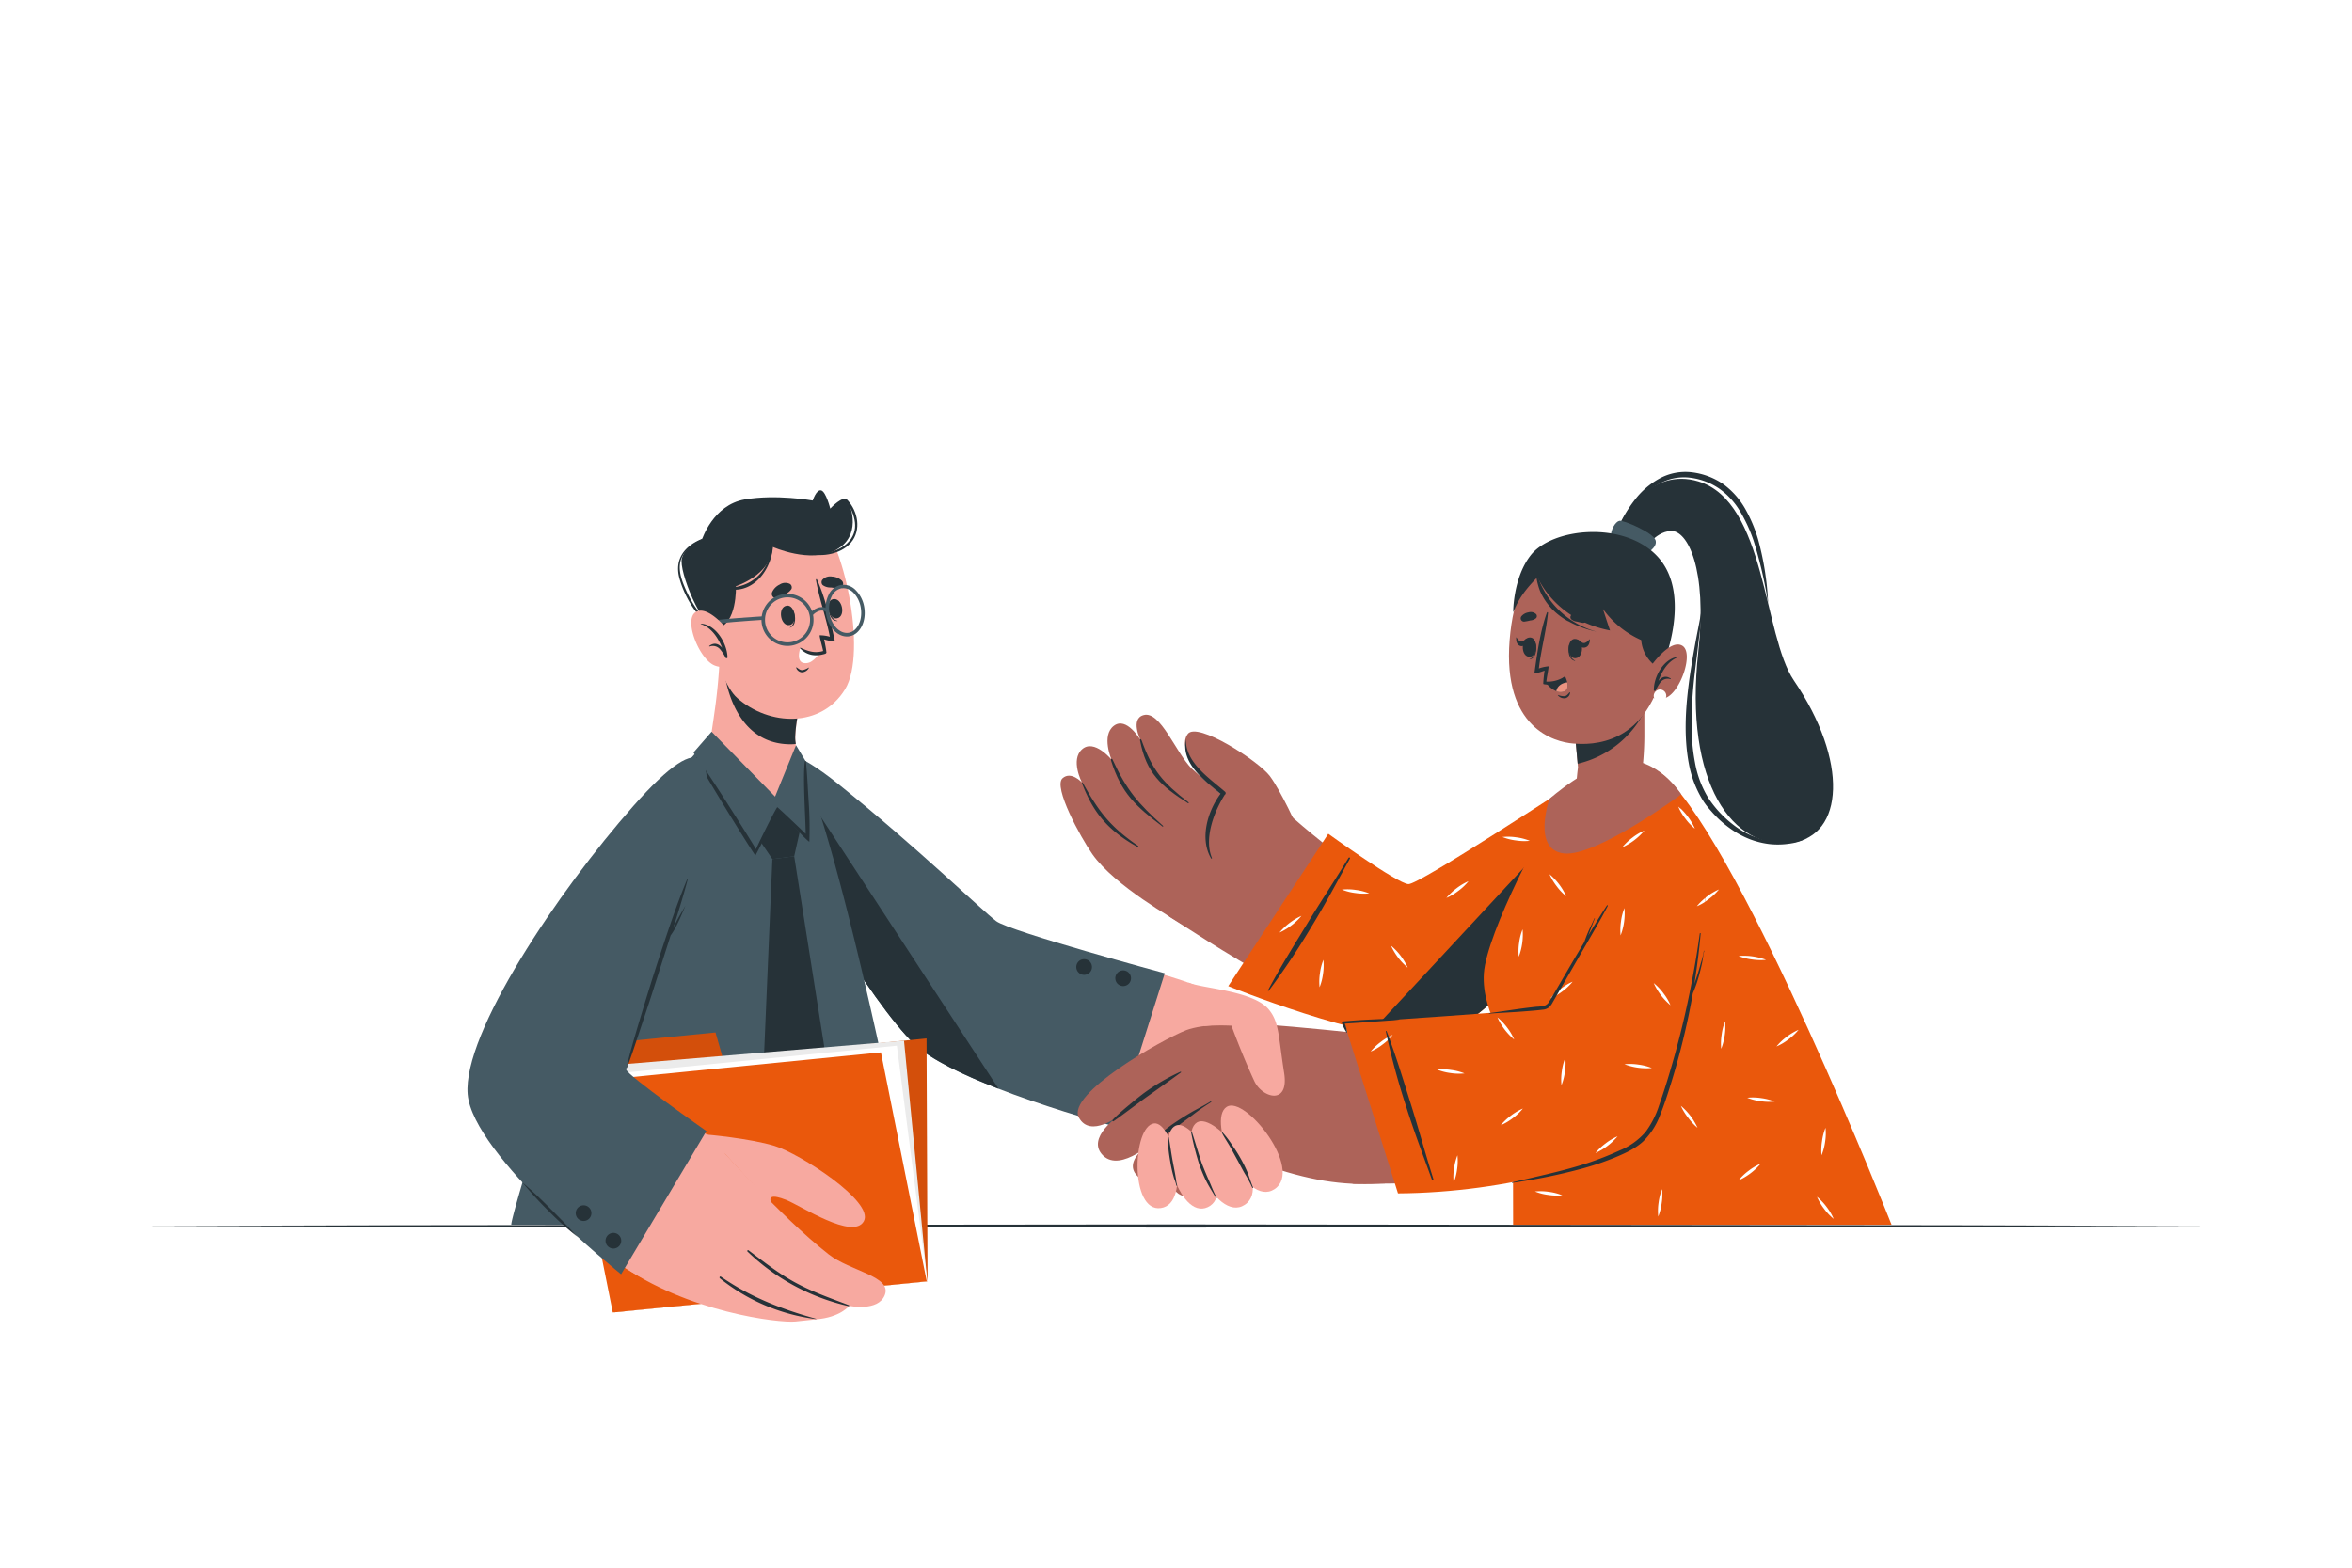 <svg class="animated" id="freepik_stories-live-collaboration" xmlns="http://www.w3.org/2000/svg" viewBox="0 0 750 500" version="1.1" xmlns:xlink="http://www.w3.org/1999/xlink" xmlns:svgjs="http://svgjs.com/svgjs"><style>svg#freepik_stories-live-collaboration:not(.animated) .animable {opacity: 0;}svg#freepik_stories-live-collaboration.animated #freepik--background-complete--inject-14 {animation: 1s 1 forwards cubic-bezier(.36,-0.01,.5,1.38) slideDown;animation-delay: 1.1s;opacity: 0}svg#freepik_stories-live-collaboration.animated #elihubnegspg8 {animation: 1s 1 forwards cubic-bezier(.36,-0.01,.5,1.38) fadeIn;animation-delay: 0.3s;opacity: 0}svg#freepik_stories-live-collaboration.animated #el8dywz4r3ui {animation: 1s 1 forwards cubic-bezier(.36,-0.01,.5,1.38) fadeIn;animation-delay: 0.045s;opacity: 0}svg#freepik_stories-live-collaboration.animated #elvms0adcg61r {animation: 1s 1 forwards cubic-bezier(.36,-0.01,.5,1.38) fadeIn;animation-delay: 0.091s;opacity: 0}svg#freepik_stories-live-collaboration.animated #elhzoqkwjeh7j {animation: 1s 1 forwards cubic-bezier(.36,-0.01,.5,1.38) fadeIn;animation-delay: 0.136s;opacity: 0}svg#freepik_stories-live-collaboration.animated #el3l3w2smpsba {animation: 1s 1 forwards cubic-bezier(.36,-0.01,.5,1.38) fadeIn;animation-delay: 0.182s;opacity: 0}svg#freepik_stories-live-collaboration.animated #elx8anbixosjs {animation: 1s 1 forwards cubic-bezier(.36,-0.01,.5,1.38) fadeIn;animation-delay: 0.227s;opacity: 0}svg#freepik_stories-live-collaboration.animated #elnwkchui0g3 {animation: 1s 1 forwards cubic-bezier(.36,-0.01,.5,1.38) fadeIn;animation-delay: 0.273s;opacity: 0}svg#freepik_stories-live-collaboration.animated #el4fcasclum37 {animation: 1s 1 forwards cubic-bezier(.36,-0.01,.5,1.38) fadeIn;animation-delay: 0.318s;opacity: 0}svg#freepik_stories-live-collaboration.animated #eljzq2h8v3yi {animation: 1s 1 forwards cubic-bezier(.36,-0.01,.5,1.38) fadeIn;animation-delay: 0.364s;opacity: 0}svg#freepik_stories-live-collaboration.animated #el2inuozxqhfu {animation: 1s 1 forwards cubic-bezier(.36,-0.01,.5,1.38) fadeIn;animation-delay: 0.409s;opacity: 0}svg#freepik_stories-live-collaboration.animated #elg66b2x3v3sb {animation: 1s 1 forwards cubic-bezier(.36,-0.01,.5,1.38) fadeIn;animation-delay: 0.455s;opacity: 0}svg#freepik_stories-live-collaboration.animated #elrvt5zr0kou8 {animation: 1s 1 forwards cubic-bezier(.36,-0.01,.5,1.38) fadeIn;animation-delay: 0.5s;opacity: 0}svg#freepik_stories-live-collaboration.animated #elu53i304olbg {animation: 1s 1 forwards cubic-bezier(.36,-0.01,.5,1.38) fadeIn;animation-delay: 0.545s;opacity: 0}svg#freepik_stories-live-collaboration.animated #eljdbpmv3ib4q {animation: 1s 1 forwards cubic-bezier(.36,-0.01,.5,1.38) fadeIn;animation-delay: 0.591s;opacity: 0}svg#freepik_stories-live-collaboration.animated #elv0oclmpyul {animation: 1s 1 forwards cubic-bezier(.36,-0.01,.5,1.38) fadeIn;animation-delay: 0.636s;opacity: 0}svg#freepik_stories-live-collaboration.animated #elxeflyopfym {animation: 1s 1 forwards cubic-bezier(.36,-0.01,.5,1.38) fadeIn;animation-delay: 0.682s;opacity: 0}svg#freepik_stories-live-collaboration.animated #elgw0zgxdr5ts {animation: 1s 1 forwards cubic-bezier(.36,-0.01,.5,1.38) fadeIn;animation-delay: 0.727s;opacity: 0}svg#freepik_stories-live-collaboration.animated #elorcjnwnwbu {animation: 1s 1 forwards cubic-bezier(.36,-0.01,.5,1.38) fadeIn;animation-delay: 0.773s;opacity: 0}svg#freepik_stories-live-collaboration.animated #elphpmrptuen {animation: 1s 1 forwards cubic-bezier(.36,-0.01,.5,1.38) fadeIn;animation-delay: 0.818s;opacity: 0}svg#freepik_stories-live-collaboration.animated #eltdjyhnuswrk {animation: 1s 1 forwards cubic-bezier(.36,-0.01,.5,1.38) fadeIn;animation-delay: 0.864s;opacity: 0}svg#freepik_stories-live-collaboration.animated #elz8h8wmpfoui {animation: 1s 1 forwards cubic-bezier(.36,-0.01,.5,1.38) fadeIn;animation-delay: 0.909s;opacity: 0}svg#freepik_stories-live-collaboration.animated #elaqk0typezwr {animation: 1s 1 forwards cubic-bezier(.36,-0.01,.5,1.38) fadeIn;animation-delay: 0.955s;opacity: 0}svg#freepik_stories-live-collaboration.animated #freepik--Devices--inject-14 {animation: 1s 1 forwards cubic-bezier(.36,-0.01,.5,1.38) fadeIn;animation-delay: 0.3s;opacity: 0}svg#freepik_stories-live-collaboration.animated #freepik--Characters--inject-14 {animation: 1s 1 forwards cubic-bezier(.36,-0.01,.5,1.38) slideDown;animation-delay: 0s;}svg#freepik_stories-live-collaboration.animated #elwi07jfymvec {animation: 1s 1 forwards cubic-bezier(.36,-0.01,.5,1.38) slideUp;animation-delay: 0.7s;opacity: 0}svg#freepik_stories-live-collaboration.animated #el6vw828oj1me {animation: 1s 1 forwards cubic-bezier(.36,-0.01,.5,1.38) slideUp;animation-delay: 0.25s;opacity: 0}svg#freepik_stories-live-collaboration.animated #elqlryg671hhc {animation: 1s 1 forwards cubic-bezier(.36,-0.01,.5,1.38) slideUp;animation-delay: 0.5s;opacity: 0}svg#freepik_stories-live-collaboration.animated #el0nrzdg3l81p {animation: 1s 1 forwards cubic-bezier(.36,-0.01,.5,1.38) slideUp;animation-delay: 0.75s;opacity: 0}svg#freepik_stories-live-collaboration.animated #freepik--speech-bubble--inject-14 {animation: 1s 1 forwards cubic-bezier(.36,-0.01,.5,1.38) slideUp,1.5s Infinite  linear floating;animation-delay: 0.7s,1.7s;opacity: 0}svg#freepik_stories-live-collaboration.animated #freepik--light-bulb--inject-14 {animation: 1s 1 forwards cubic-bezier(.36,-0.01,.5,1.38) zoomIn,1.5s Infinite  linear floating;animation-delay: 0.2s,1.2s;opacity: 0}            @keyframes slideDown {                0% {                    opacity: 0;                    transform: translateY(-30px);                }                100% {                    opacity: 1;                    transform: translateY(0);                }            }                    @keyframes fadeIn {                0% {                    opacity: 0;                }                100% {                    opacity: 1;                }            }                    @keyframes slideUp {                0% {                    opacity: 0;                    transform: translateY(30px);                }                100% {                    opacity: 1;                    transform: inherit;                }            }                    @keyframes floating {                0% {                    opacity: 1;                    transform: translateY(0px);                }                50% {                    transform: translateY(-10px);                }                100% {                    opacity: 1;                    transform: translateY(0px);                }            }                    @keyframes zoomIn {                0% {                    opacity: 0;                    transform: scale(0.5);                }                100% {                    opacity: 1;                    transform: scale(1);                }            }        </style><g id="freepik--background-complete--inject-14" style="transform-origin: 387.87px 204.035px 0px;" class="animable"><rect x="79.34" y="165.23" width="153.32" height="103.32" style="fill: rgb(255, 255, 255); transform-origin: 156px 216.89px 0px;" id="elraujmh1uazd" class="animable"></rect><path d="M233.15,269.05H78.84V164.73H233.15Zm-153.31-1H232.15V165.73H79.84Z" style="fill: rgb(235, 235, 235); transform-origin: 155.995px 216.89px 0px;" id="eln5s14no24r" class="animable"></path><path d="M94.15,173.05a3.53,3.53,0,1,1-3.53-3.53A3.53,3.53,0,0,1,94.15,173.05Z" style="fill: rgb(55, 71, 79); transform-origin: 90.62px 173.05px 0px;" id="elyoq9nl15gpq" class="animable"></path><path d="M108.57,173.05a3.53,3.53,0,1,1-3.53-3.53A3.53,3.53,0,0,1,108.57,173.05Z" style="fill: rgb(235, 235, 235); transform-origin: 105.04px 173.05px 0px;" id="elfc97lxn11fa" class="animable"></path><path d="M123,173.05a3.54,3.54,0,1,1-3.53-3.53A3.53,3.53,0,0,1,123,173.05Z" style="fill: #EA580C; transform-origin: 119.46px 173.06px 0px;" id="el60fjlxl95lj" class="animable"></path><rect x="79.34" y="180.3" width="153.32" height="1" style="fill: rgb(235, 235, 235); transform-origin: 156px 180.8px 0px;" id="el2cwwu5082v4" class="animable"></rect><rect x="541.33" y="237.31" width="153.32" height="103.32" style="fill: rgb(255, 255, 255); transform-origin: 617.99px 288.97px 0px;" id="elnl936tps7g" class="animable"></rect><path d="M695.15,341.13H540.83V236.81H695.15Zm-153.32-1H694.15V237.81H541.83Z" style="fill: rgb(235, 235, 235); transform-origin: 617.99px 288.97px 0px;" id="el90pmdeyo8or" class="animable"></path><path d="M556.14,245.13a3.53,3.53,0,1,1-3.53-3.53A3.53,3.53,0,0,1,556.14,245.13Z" style="fill: rgb(55, 71, 79); transform-origin: 552.61px 245.13px 0px;" id="elj4txvdq4aal" class="animable"></path><path d="M570.56,245.13A3.53,3.53,0,1,1,567,241.6,3.53,3.53,0,0,1,570.56,245.13Z" style="fill: rgb(235, 235, 235); transform-origin: 567.03px 245.13px 0px;" id="elhjho0v9xgo" class="animable"></path><path d="M585,245.13a3.53,3.53,0,1,1-3.53-3.53A3.53,3.53,0,0,1,585,245.13Z" style="fill: #EA580C; transform-origin: 581.47px 245.13px 0px;" id="el15wck3lihda" class="animable"></path><rect x="541.33" y="252.38" width="153.32" height="1" style="fill: rgb(235, 235, 235); transform-origin: 617.99px 252.88px 0px;" id="elp94170sduj" class="animable"></rect><path d="M187.08,266.63a16.22,16.22,0,0,1-16.23,16.23c-.29,0-.56,0-.83,0l-28.88.06a16.24,16.24,0,0,1,0-32.47h28.61c.37,0,.73,0,1.1,0A16.24,16.24,0,0,1,187.08,266.63Z" style="fill: rgb(166, 166, 166); transform-origin: 156.191px 266.685px 0px;" id="elbwxs0r5fg44" class="animable"></path><g id="freepik--IaQ7Yo--inject-14" style="transform-origin: 156.027px 266.633px 0px;" class="animable"><path d="M141.32,267.16a3.26,3.26,0,0,1,.57-1.69c.14-.23.3-.45.45-.67l1-1c.37-.27.75-.56,1.13-.81a14.11,14.11,0,0,1,5.15-2,32.72,32.72,0,0,1,12.78,0,14.11,14.11,0,0,1,5.07,2c.41.27.79.57,1.18.85l1,.94a12.21,12.21,0,0,1,.69,1.13,9.69,9.69,0,0,1,.41,1.22l-.29,0-8.07,0A.34.34,0,0,1,162,267a2.81,2.81,0,0,0-2.38-1.53,57.36,57.36,0,0,0-7.3,0,2.79,2.79,0,0,0-2.38,1.53c-.07.11-.12.19-.28.19h-8.33Z" style="fill: rgb(255, 255, 255); transform-origin: 156.035px 263.775px 0px;" id="elzn1dbf582k" class="animable"></path><path d="M141.31,271.88V269c0-.07,0-.14,0-.19h8.27c0,.18,0,.39,0,.6,0,.81,0,1.62,0,2.43a.92.92,0,0,1-1.05,1.05h-6.16A.92.92,0,0,1,141.31,271.88Z" style="fill: rgb(255, 255, 255); transform-origin: 145.448px 270.856px 0px;" id="elilaich88dx" class="animable"></path><path d="M162.37,271.92c0-1,0-2.07.08-3.1l8.15,0c0,.05,0,.12,0,.18,0,1,0,1.93,0,2.9a.9.9,0,0,1-1,1h-6.24A.89.89,0,0,1,162.37,271.92Z" style="fill: rgb(255, 255, 255); transform-origin: 166.486px 270.863px 0px;" id="elul0vcq6e8dn" class="animable"></path></g><path d="M685.89,240.53a4.53,4.53,0,0,1,0-4.72c.24-.39.47-.8.69-1.21s.43-.83.63-1.25a4.49,4.49,0,0,1,3.89-2.63l5.8-.18-.59-18.88-5.83.17a4.44,4.44,0,0,1-4-2.38,25.91,25.91,0,0,0-1.45-2.34,4.56,4.56,0,0,1-.33-4.73l2.74-5.1-16.66-8.94-2.73,5.1a4.55,4.55,0,0,1-4.13,2.35,25.19,25.19,0,0,0-2.75.09,4.48,4.48,0,0,1-4.22-2l-3.08-5-16.06,10,3.07,5a4.39,4.39,0,0,1,0,4.62c-.25.42-.49.84-.72,1.28s-.46.87-.66,1.31a4.42,4.42,0,0,1-3.88,2.56l-5.8.18.58,18.89,5.79-.19a4.45,4.45,0,0,1,4,2.29,27.93,27.93,0,0,0,1.58,2.56,4.4,4.4,0,0,1,.25,4.62l-2.73,5.1L656,255.94l2.73-5.1a4.53,4.53,0,0,1,4.13-2.34,25.45,25.45,0,0,0,2.76-.09,4.48,4.48,0,0,1,4.22,2.05l3.07,4.95,16.06-10Zm-28-3.9A15.48,15.48,0,1,1,676,231.18,15.49,15.49,0,0,1,657.91,236.63Z" style="fill: rgb(235, 235, 235); transform-origin: 663.36px 222.14px 0px;" id="elykvb2zo95xp" class="animable"></path><path d="M619.1,184.67a3.16,3.16,0,0,1-1.54-2.92c0-.33,0-.65,0-1s0-.66,0-1a3.13,3.13,0,0,1,1.53-2.91l3.52-2L616,163.38l-3.52,2a3.16,3.16,0,0,1-3.3-.12,18.1,18.1,0,0,0-1.71-1,3.13,3.13,0,0,1-1.74-2.79v-4.06H592.49v4.06a3.13,3.13,0,0,1-1.74,2.79,16.77,16.77,0,0,0-1.7,1,3.16,3.16,0,0,1-3.31.12l-3.51-2-6.62,11.47,3.53,2a3.14,3.14,0,0,1,1.54,2.91c0,.32,0,.64,0,1s0,.65,0,1a3.15,3.15,0,0,1-1.55,2.92l-3.52,2,6.62,11.46,3.5-2a3.14,3.14,0,0,1,3.3.11,19.62,19.62,0,0,0,1.72,1,3.15,3.15,0,0,1,1.74,2.8v4.05h13.24V200a3.15,3.15,0,0,1,1.74-2.8,18.26,18.26,0,0,0,1.72-1,3.14,3.14,0,0,1,3.3-.11l3.51,2,6.61-11.46Zm-20,7A10.85,10.85,0,1,1,610,180.77,10.85,10.85,0,0,1,599.12,191.62Z" style="fill: rgb(235, 235, 235); transform-origin: 599.11px 180.755px 0px;" id="elccmp02w7ha" class="animable"></path><path d="M138.87,154l6.61,11.46,3.51-2a3.16,3.16,0,0,1,3.3.12,18.26,18.26,0,0,0,1.72,1,3.14,3.14,0,0,1,1.74,2.79v4.06H169v-4.06a3.14,3.14,0,0,1,1.74-2.79,19.62,19.62,0,0,0,1.72-1,3.16,3.16,0,0,1,3.3-.12l3.51,2L185.87,154l-3.52-2A3.15,3.15,0,0,1,180.8,149c0-.33,0-.65,0-1s0-.65,0-1a3.14,3.14,0,0,1,1.54-2.91l3.53-2-6.61-11.47-3.52,2a3.16,3.16,0,0,1-3.3-.12,18.1,18.1,0,0,0-1.71-1,3.14,3.14,0,0,1-1.74-2.79v-4.06H155.75v4.06a3.14,3.14,0,0,1-1.74,2.79,18.1,18.1,0,0,0-1.71,1,3.16,3.16,0,0,1-3.3.12l-3.52-2-6.61,11.47,3.52,2a3.13,3.13,0,0,1,1.53,2.91c0,.32,0,.65,0,1s0,.65,0,1a3.16,3.16,0,0,1-1.54,2.92ZM151.52,148a10.85,10.85,0,1,1,10.84,10.85A10.84,10.84,0,0,1,151.52,148Z" style="fill: rgb(235, 235, 235); transform-origin: 162.37px 148.04px 0px;" id="elfha5b9occ3u" class="animable"></path><g id="elgeb03ufxxcl"><circle cx="345.92" cy="150.22" r="58.81" style="fill: rgb(235, 235, 235); transform-origin: 345.92px 150.22px 0px; transform: rotate(-76.02deg);" class="animable" id="elgqmpqh4vsk"></circle></g><g id="elk4zd07020an"><circle cx="345.92" cy="150.22" r="44.89" style="fill: rgb(255, 255, 255); transform-origin: 345.92px 150.22px 0px; transform: rotate(-75.94deg);" class="animable" id="eld9k94ski737"></circle></g><g id="el0sr7piui09c"><circle cx="345.92" cy="150.22" r="32.08" style="fill: rgb(235, 235, 235); transform-origin: 345.92px 150.22px 0px; transform: rotate(-75.85deg);" class="animable" id="el5oth9ht70tl"></circle></g><g id="el56m09ch0z3u"><circle cx="345.92" cy="150.22" r="17.73" style="fill: rgb(255, 255, 255); transform-origin: 345.92px 150.22px 0px; transform: rotate(-75.76deg);" class="animable" id="elpne3kcoecja"></circle></g><g id="elhnepdg541na"><circle cx="345.92" cy="150.22" r="8.02" style="fill: rgb(235, 235, 235); transform-origin: 345.92px 150.22px 0px; transform: rotate(-75.69deg);" class="animable" id="elflk15ayz837"></circle></g><g id="el0ounld565uwr"><rect x="336.6" y="110.75" width="95.27" height="2.29" style="fill: rgb(199, 199, 199); transform-origin: 384.235px 111.895px 0px; transform: rotate(-45deg);" class="animable" id="elviw55x12fh"></rect></g><polygon points="354.72 147.86 345.92 150.22 348.27 141.41 354.72 147.86" style="fill: rgb(166, 166, 166); transform-origin: 350.32px 145.815px 0px;" id="elmizgn7vr3kh" class="animable"></polygon><polygon points="429.19 73.83 416.56 86.46 406.65 89.48 409.67 79.58 422.31 66.94 419.28 76.85 429.19 73.83" style="fill: rgb(166, 166, 166); transform-origin: 417.92px 78.21px 0px;" id="el084jx9e2ef67" class="animable"></polygon></g><g id="freepik--Desk--inject-14" style="transform-origin: 375px 391.02px 0px;" class="animable"><polygon points="45.3 391.02 127.73 390.78 210.15 390.69 375 390.52 539.85 390.69 622.27 390.78 704.7 391.02 622.27 391.27 539.85 391.35 375 391.52 210.15 391.35 127.73 391.26 45.3 391.02" style="fill: rgb(38, 50, 56); transform-origin: 375px 391.02px 0px;" id="elaggthuqnfqw" class="animable"></polygon></g><g id="freepik--Devices--inject-14" style="transform-origin: 374.59px 350.12px 0px;" class="animable animator-active"><polygon points="253.88 396.92 116.07 396.92 105.4 303.32 243.21 303.32 253.88 396.92" style="fill: rgb(55, 71, 79); transform-origin: 179.64px 350.12px 0px;" id="elihubnegspg8" class="animable"></polygon><polygon points="246.37 390.64 122.15 390.64 112.91 309.6 237.13 309.6 246.37 390.64" style="fill: rgb(255, 255, 255); transform-origin: 179.64px 350.12px 0px;" id="el8dywz4r3ui" class="animable"></polygon><rect x="190.33" y="390.64" width="141.45" height="6.28" style="fill: rgb(55, 71, 79); transform-origin: 261.055px 393.78px 0px;" id="elvms0adcg61r" class="animable"></rect><rect x="260.58" y="390.64" width="71.19" height="6.28" style="fill: rgb(38, 50, 56); transform-origin: 296.175px 393.78px 0px;" id="elhzoqkwjeh7j" class="animable"></rect><polygon points="202.49 309.6 122.08 390.01 119.68 368.98 179.05 309.6 202.49 309.6" style="fill: rgb(235, 235, 235); transform-origin: 161.085px 349.805px 0px;" id="el3l3w2smpsba" class="animable"></polygon><polygon points="244.27 372.18 225.81 390.64 202.37 390.64 241.87 351.14 244.27 372.18" style="fill: rgb(235, 235, 235); transform-origin: 223.32px 370.89px 0px;" id="elx8anbixosjs" class="animable"></polygon><polygon points="128.3 309.6 114.49 323.41 113.67 316.24 120.31 309.6 128.3 309.6" style="fill: rgb(235, 235, 235); transform-origin: 120.985px 316.505px 0px;" id="elnwkchui0g3" class="animable"></polygon><polygon points="240.33 337.62 187.31 390.64 179.31 390.64 239.51 330.44 240.33 337.62" style="fill: rgb(235, 235, 235); transform-origin: 209.82px 360.54px 0px;" id="el4fcasclum37" class="animable"></polygon><polygon points="138.72 309.6 115.55 332.77 115.35 330.97 136.72 309.6 138.72 309.6" style="fill: rgb(235, 235, 235); transform-origin: 127.035px 321.185px 0px;" id="eljzq2h8v3yi" class="animable"></polygon><polygon points="213.98 309.6 132.94 390.64 130.94 390.64 211.98 309.6 213.98 309.6" style="fill: rgb(235, 235, 235); transform-origin: 172.46px 350.12px 0px;" id="el2inuozxqhfu" class="animable"></polygon><polygon points="238.98 325.77 174.11 390.64 172.11 390.64 238.78 323.97 238.98 325.77" style="fill: rgb(235, 235, 235); transform-origin: 205.545px 357.305px 0px;" id="elg66b2x3v3sb" class="animable"></polygon><polygon points="495.3 396.92 633.12 396.92 643.78 303.32 505.97 303.32 495.3 396.92" style="fill: rgb(55, 71, 79); transform-origin: 569.54px 350.12px 0px;" id="elrvt5zr0kou8" class="animable"></polygon><polygon points="502.81 390.64 627.04 390.64 636.27 309.6 512.05 309.6 502.81 390.64" style="fill: rgb(255, 255, 255); transform-origin: 569.54px 350.12px 0px;" id="elu53i304olbg" class="animable"></polygon><rect x="417.41" y="390.64" width="141.45" height="6.28" style="fill: rgb(55, 71, 79); transform-origin: 488.135px 393.78px 0px;" id="eljdbpmv3ib4q" class="animable"></rect><rect x="417.41" y="390.64" width="71.19" height="6.28" style="fill: rgb(38, 50, 56); transform-origin: 453.005px 393.78px 0px;" id="elv0oclmpyul" class="animable"></rect><polygon points="632.7 340.99 629.68 367.45 606.49 390.64 583.05 390.64 632.7 340.99" style="fill: rgb(235, 235, 235); transform-origin: 607.875px 365.815px 0px;" id="elxeflyopfym" class="animable"></polygon><polygon points="588.65 309.6 507.62 390.64 502.81 390.64 505.21 369.61 565.22 309.6 588.65 309.6" style="fill: rgb(235, 235, 235); transform-origin: 545.73px 350.12px 0px;" id="elgw0zgxdr5ts" class="animable"></polygon><polygon points="535.86 309.6 508.99 336.47 510.02 327.44 527.86 309.6 535.86 309.6" style="fill: rgb(235, 235, 235); transform-origin: 522.425px 323.035px 0px;" id="elorcjnwnwbu" class="animable"></polygon><polygon points="624.25 309.6 543.21 390.64 535.21 390.64 616.25 309.6 624.25 309.6" style="fill: rgb(235, 235, 235); transform-origin: 579.73px 350.12px 0px;" id="elphpmrptuen" class="animable"></polygon><polygon points="633.85 330.89 633.6 333.15 576.11 390.64 574.11 390.64 633.85 330.89" style="fill: rgb(235, 235, 235); transform-origin: 603.98px 360.765px 0px;" id="eltdjyhnuswrk" class="animable"></polygon><polygon points="632.64 309.6 551.61 390.64 549.61 390.64 630.65 309.6 632.64 309.6" style="fill: rgb(235, 235, 235); transform-origin: 591.125px 350.12px 0px;" id="elz8h8wmpfoui" class="animable"></polygon><polygon points="557.16 309.6 506.24 360.52 506.5 358.26 555.16 309.6 557.16 309.6" style="fill: rgb(235, 235, 235); transform-origin: 531.7px 335.06px 0px;" id="elaqk0typezwr" class="animable"></polygon></g><g id="freepik--Characters--inject-14" style="transform-origin: 376.119px 286.02px 0px;" class="animable"><path d="M244.12,256c17.09,34.51,42.4,69,49.18,75.46,18.22,17.48,66.86,30.05,81.2,30.45,6.19.17,14.75-40.95,10.18-45.74s-64.62-17.86-67.84-20.32C314.61,294.1,286,266.87,267,250.7,243.37,230.61,239.63,246.9,244.12,256Z" style="fill: rgb(247, 169, 160); transform-origin: 314.22px 301.509px 0px;" id="elbh8kdprx4e" class="animable"></path><path d="M371.42,310.42l-15.51,48.95S305.09,346,291.49,332.92s-41.77-59.9-47.27-75.34-1.92-27.63,23-7.6,46.05,40.52,50.46,43.82S371.42,310.42,371.42,310.42Z" style="fill: rgb(69, 90, 100); transform-origin: 306.703px 299.441px 0px;" id="el6yka3dx3sx5" class="animable"></path><path d="M355.68,312.38a2.5,2.5,0,1,0,2.09-2.85A2.5,2.5,0,0,0,355.68,312.38Z" style="fill: rgb(38, 50, 56); transform-origin: 358.151px 312.001px 0px;" id="el21rddpam39zi" class="animable"></path><path d="M343.23,308.79a2.5,2.5,0,1,0,2.09-2.84A2.49,2.49,0,0,0,343.23,308.79Z" style="fill: rgb(38, 50, 56); transform-origin: 345.702px 308.421px 0px;" id="eltcss6ar216" class="animable"></path><path d="M318.42,347.24c-11.13-4.32-21.74-9.35-26.93-14.32-13.6-13-41.77-59.9-47.27-75.34-3.52-9.87-3.33-18.41,3.77-18.06Z" style="fill: rgb(38, 50, 56); transform-origin: 280.201px 293.375px 0px;" id="elkk5s158s0qn" class="animable"></path><path d="M163.06,390.62l128.3,0c.52-4.69-25.88-135.42-38.45-151.81-2.69-3.51-11.56-4.48-19.09-3.54a34.07,34.07,0,0,0-5.81,1.18.85.85,0,0,1-.19.06,13.59,13.59,0,0,0-4.27,2.09C202.58,255.37,162.05,389.47,163.06,390.62Z" style="fill: rgb(69, 90, 100); transform-origin: 227.205px 312.776px 0px;" id="elnimwnz5fjhc" class="animable"></path><polygon points="242.47 268.39 247.93 257.77 254.97 265.45 253.25 273.1 246.29 273.99 242.47 268.39" style="fill: rgb(38, 50, 56); transform-origin: 248.72px 265.88px 0px;" id="elrndlmnjsv3" class="animable"></polygon><polygon points="246.29 273.99 242.97 352.12 257.61 377.96 265.21 348.88 253.25 273.1 246.29 273.99" style="fill: rgb(38, 50, 56); transform-origin: 254.09px 325.53px 0px;" id="eljswuo23h23" class="animable"></polygon><path d="M246.09,256.35c-2-.08-15.42-10.56-19.54-18.73-.28-.56.76-6.32,1.69-13.39.54-4.29,1-9.08,1.2-13.48,0-.91,3.05.86,3.05.86l5.65,1.56,18.7,5.21s-3,9.14-3.24,16.82a10.68,10.68,0,0,0,.13,1.82,2.16,2.16,0,0,1,0,.3C254.21,240.77,249.4,256.48,246.09,256.35Z" style="fill: rgb(247, 169, 160); transform-origin: 241.672px 233.42px 0px;" id="eldls4ayk60k9" class="animable"></path><path d="M253.73,237a2.16,2.16,0,0,1,0,.3,17.6,17.6,0,0,1-2.84.05c-18.59-1-20.12-24.76-20.12-24.76l7.34.56,18.7,5.21s-3,9.14-3.24,16.82A10.68,10.68,0,0,0,253.73,237Z" style="fill: rgb(38, 50, 56); transform-origin: 243.79px 224.988px 0px;" id="elx3pfg7xtdf8" class="animable"></path><path d="M239.68,229.87s0,0,0,0" style="fill: none; stroke: rgb(244, 166, 157); stroke-linecap: round; stroke-linejoin: round; stroke-width: 0px; transform-origin: 239.68px 229.87px 0px;" id="elecrb0k7byub" class="animable"></path><path d="M225.1,178.39c-2.81,9.85,2.91,38.06,10,44.24,10.27,9,26.83,9.52,34.37-2.78,7.31-11.91-.78-48.54-8.68-54.13C249.17,157.49,229.24,163.83,225.1,178.39Z" style="fill: rgb(247, 169, 160); transform-origin: 248.351px 195.663px 0px;" id="elzfa56nr0zsd" class="animable"></path><path d="M253,194.81c0-.07-.13.12-.11.19.43,1.89.62,4.13-1,5.1-.05,0,0,.13,0,.11C254,199.49,253.75,196.53,253,194.81Z" style="fill: rgb(38, 50, 56); transform-origin: 252.705px 197.503px 0px;" id="elaxqjyvmbja6" class="animable"></path><path d="M250.94,193.16c-3.1.37-2.13,6.55.74,6.21S253.54,192.84,250.94,193.16Z" style="fill: rgb(38, 50, 56); transform-origin: 251.219px 196.266px 0px;" id="elhd2kwt8rkm" class="animable"></path><path d="M264.17,193.38c0-.08.16.06.17.14.24,1.93.84,4.09,2.67,4.45.06,0,.07.11,0,.11C264.85,198.12,264.09,195.24,264.17,193.38Z" style="fill: rgb(38, 50, 56); transform-origin: 265.612px 195.718px 0px;" id="elbx1hn39ymsb" class="animable"></path><path d="M265.56,191.11c3-.72,4.26,5.42,1.44,6.08S263,191.71,265.56,191.11Z" style="fill: rgb(38, 50, 56); transform-origin: 266.361px 194.145px 0px;" id="elq65oqod1l0a" class="animable"></path><path d="M248.06,190.71a22.41,22.41,0,0,0,2.26-1.22,4.14,4.14,0,0,0,2.07-1.68,1.33,1.33,0,0,0-.46-1.55,3.28,3.28,0,0,0-3.32.18,4.86,4.86,0,0,0-2.42,2.49A1.41,1.41,0,0,0,248.06,190.71Z" style="fill: rgb(38, 50, 56); transform-origin: 249.292px 188.356px 0px;" id="elwd9kfg23k2o" class="animable"></path><path d="M267.46,187.62c-.88,0-1.69-.16-2.55-.25a4.11,4.11,0,0,1-2.56-.76,1.3,1.3,0,0,1-.18-1.6,3.29,3.29,0,0,1,3.13-1.12,4.87,4.87,0,0,1,3.2,1.36A1.42,1.42,0,0,1,267.46,187.62Z" style="fill: rgb(38, 50, 56); transform-origin: 265.42px 185.727px 0px;" id="elhdgyztak4k" class="animable"></path><path d="M254.05,212.86c.53.37,1.09.92,1.79.87a5.08,5.08,0,0,0,2-.81.07.07,0,0,1,.09.09,2.6,2.6,0,0,1-2.26,1.42,2.08,2.08,0,0,1-1.78-1.46C253.84,212.87,254,212.8,254.05,212.86Z" style="fill: rgb(38, 50, 56); transform-origin: 255.907px 213.634px 0px;" id="elz2zlhvj5wj" class="animable"></path><path d="M261.35,208.15a7.85,7.85,0,0,1-2.72,2.89,3.46,3.46,0,0,1-2.09.46c-1.6-.16-1.85-1.55-1.76-2.8a8.44,8.44,0,0,1,.39-1.94A10.18,10.18,0,0,0,261.35,208.15Z" style="fill: rgb(255, 255, 255); transform-origin: 258.057px 209.138px 0px;" id="el46v9ijktstv" class="animable"></path><path d="M255.17,206.81A6.63,6.63,0,0,0,260,209a8.3,8.3,0,0,0,2.37-.27,2.2,2.2,0,0,0,.44-.12c.13,0,.26-.07.41-.13a.48.48,0,0,0,.31-.49h0a.59.59,0,0,0-.05-.19v0l0-.17c-.19-1.48-.69-3.7-.69-3.7.58.19,3.52,1,3.36.23-1.38-6.32-2.92-13.34-5.63-19.34a.18.18,0,0,0-.34.11c1.08,6.12,3.24,12,4.44,18.15a11.7,11.7,0,0,0-3.23-.46c-.2.1,1,4.28,1.07,4.95v.07c-2.43.71-4.42.25-7.08-1C255.16,206.52,255,206.67,255.17,206.81Z" style="fill: rgb(38, 50, 56); transform-origin: 260.628px 196.86px 0px;" id="eleaaxzdc60kw" class="animable"></path><path d="M228.42,200.39c6.73-1,6.25-13.43,6.25-13.43s11.29-3.59,11.7-12.54c0,0,12,5.41,20.18,1s4.94-13.89,3.68-15.84-5.48,2.63-5.48,2.63-1.36-5.45-2.91-5.8-2.68,3.23-2.68,3.23-11.67-2.1-21.72-.34S223.88,172,223.88,172s-5.23,1.93-6.42,6S224.12,201,228.42,200.39Z" style="fill: rgb(38, 50, 56); transform-origin: 244.635px 178.395px 0px;" id="elch9wzqraydp" class="animable"></path><path d="M232,187.44c9.12-.12,14.19-6.93,14.24-15.69a.09.09,0,0,1,.17,0c.9,8-5.25,18-14.44,16.11C231.71,187.8,231.72,187.44,232,187.44Z" style="fill: rgb(38, 50, 56); transform-origin: 239.14px 179.891px 0px;" id="el5ma1zv7xxxg" class="animable"></path><path d="M224.1,171.78a.1.1,0,0,1,.09.17c-2.34,1.53-5.08,2.81-6.51,5.35-1.72,3.07-.74,6.62.52,9.64,1.93,4.67,5.36,10.61,10.11,12.83.28.13.07.53-.2.42-5.66-2.31-9.88-10.05-11.43-15.66C214.94,178.25,218.39,174,224.1,171.78Z" style="fill: rgb(38, 50, 56); transform-origin: 222.335px 185.993px 0px;" id="elpam5sal7k6k" class="animable"></path><path d="M256.54,175.49c4.29,1.8,10.15,1,13.62-2.22,4.22-4,2.43-9.25-.27-13.48-.13-.2.16-.49.34-.3,3.37,3.57,4.48,9.58,1.13,13.56s-10.39,5-15.12,3C255.85,175.92,256.14,175.32,256.54,175.49Z" style="fill: rgb(38, 50, 56); transform-origin: 264.72px 168.237px 0px;" id="el2xzofxok7ch" class="animable"></path><path d="M251.44,206a8.3,8.3,0,1,1,7.64-10.64h0a8.3,8.3,0,0,1-5.61,10.3A8.45,8.45,0,0,1,251.44,206Zm-.59-15.48a7.79,7.79,0,0,0-1.76.29,7.18,7.18,0,1,0,1.76-.29Z" style="fill: rgb(69, 90, 100); transform-origin: 251.118px 197.706px 0px;" id="elybovzcy6hwi" class="animable"></path><path d="M270.23,203c-3.17.12-6.17-3-6.84-7.29a9.93,9.93,0,0,1,.84-6,5.5,5.5,0,0,1,4-3.15,5.44,5.44,0,0,1,4.75,1.78,10,10,0,0,1,2.63,5.46c.7,4.52-1.46,8.63-4.82,9.15A3.31,3.31,0,0,1,270.23,203Zm-1.42-15.39-.42,0a4.46,4.46,0,0,0-3.17,2.56,8.83,8.83,0,0,0-.73,5.33c.61,3.91,3.34,6.75,6.11,6.32s4.51-4,3.9-7.89a8.84,8.84,0,0,0-2.31-4.85A4.63,4.63,0,0,0,268.81,187.6Z" style="fill: rgb(69, 90, 100); transform-origin: 269.494px 194.76px 0px;" id="elfhsog10fbtq" class="animable"></path><path d="M259,196.38l-.83-.73c1.08-1.24,3.73-3.09,6.07-1.26l-.68.87C261.42,193.62,259.05,196.27,259,196.38Z" style="fill: rgb(69, 90, 100); transform-origin: 261.205px 195px 0px;" id="elognrqzz3byo" class="animable"></path><path d="M222.76,204.18l-1-.35c.16-.49,1.67-4.81,4-5.59s17.14-1.64,17.77-1.68l.07,1.11c-4.28.26-15.77,1.06-17.49,1.62S223.16,203,222.76,204.18Z" style="fill: rgb(69, 90, 100); transform-origin: 232.68px 200.37px 0px;" id="elr3mf11zbgt" class="animable"></path><path d="M232.7,201.64s-6.75-8.9-10.82-6.45,1.27,15.51,6.22,17.14a5,5,0,0,0,6.53-2.93Z" style="fill: rgb(247, 169, 160); transform-origin: 227.534px 203.721px 0px;" id="el7gs6hq0eg5r" class="animable"></path><path d="M223.51,198.9c-.08,0-.09.1,0,.13,3.48,1.25,5.4,4.35,6.79,7.58-1.07-1.22-2.48-1.86-4.13-.59a.11.11,0,0,0,.1.18,3.06,3.06,0,0,1,3.4.94,14.12,14.12,0,0,1,1.71,2.65c.18.3.72.11.59-.24l0-.07C231.82,205.12,228.2,199.15,223.51,198.9Z" style="fill: rgb(38, 50, 56); transform-origin: 227.718px 204.42px 0px;" id="ela0m73gt052m" class="animable"></path><path d="M253.83,237.68l-6.68,16.39-20.24-20.7L221.14,240s19.78,32.86,19.9,31.38l6.76-14.06,9.69,9.81-.73-24.58Z" style="fill: rgb(69, 90, 100); transform-origin: 239.315px 252.399px 0px;" id="elcua1q7qumoj" class="animable"></path><path d="M257.82,255c-.26-4.06-.41-8.15-.85-12.18,0-.15-.24-.21-.28,0-.82,3.91.25,19.41.22,23.12l0,0c-.4-.42-9-8.63-9.07-8.5-1.46,2.23-6.42,12.47-6.76,13.4-3.13-5.22-15.11-24.2-18.82-29.14a.14.14,0,0,0-.24.14c2.76,5.52,18.62,31.07,18.87,31a161,161,0,0,0,7.06-14.86c1.45,1.78,10.11,11,10.14,10.44A126.35,126.35,0,0,0,257.82,255Z" style="fill: rgb(38, 50, 56); transform-origin: 240.084px 257.243px 0px;" id="elxjo8cju7byf" class="animable"></path><polygon points="295.77 408.66 195.86 418.55 195.54 341.1 295.45 331.2 295.77 408.66" style="fill: #EA580C; transform-origin: 245.655px 374.875px 0px;" id="elkou8in2xfxe" class="animable"></polygon><polygon points="228.15 329.3 195.45 332.54 195.54 341.1 230.53 337.63 228.15 329.3" style="fill: #EA580C; transform-origin: 212.99px 335.2px 0px;" id="elx6vgbc4dgmk" class="animable"></polygon><g id="eleonnazyn18a" class=""><g style="opacity: 0.1; transform-origin: 245.61px 373.925px 0px;" class="animable" id="elxce5tnxp4pf"><polygon points="295.77 408.66 195.86 418.55 195.54 341.1 295.45 331.2 295.77 408.66" id="elvercb6ch7mr" style="transform-origin: 245.655px 374.875px 0px;" class="animable"></polygon><polygon points="228.15 329.3 195.45 332.54 195.54 341.1 230.53 337.63 228.15 329.3" id="elp7wcbgwd1us" style="transform-origin: 212.99px 335.2px 0px;" class="animable"></polygon></g></g><polygon points="295.7 408.67 199.34 418.21 185.56 340.54 288.27 331.92 295.7 408.67" style="fill: rgb(235, 235, 235); transform-origin: 240.63px 375.065px 0px;" id="el21v9pe5795v" class="animable"></polygon><polygon points="295.7 408.67 196.89 418.45 182.12 343.8 285.99 333.52 295.7 408.67" style="fill: rgb(255, 255, 255); transform-origin: 238.91px 375.985px 0px;" id="el9mimdde646w" class="animable"></polygon><polygon points="295.52 408.69 195.4 418.6 180.78 345.56 280.91 335.65 295.52 408.69" style="fill: #EA580C; transform-origin: 238.15px 377.125px 0px;" id="el1oxkf25z9pj" class="animable"></polygon><path d="M210.12,250.3c-34.15,31-58.8,84.4-58,98.79,1,19,35.44,51.52,57.87,60.93,5.67,2.38,27.61-44.06,19.31-46.48-8.76-2.55-29-20.91-30-21.75-2.1-1.78,14.22-42.41,21.05-67.07C228,246.87,224.49,237.26,210.12,250.3Z" style="fill: rgb(247, 169, 160); transform-origin: 191.627px 327.334px 0px;" id="elg13jrhy9v9t" class="animable"></path><path d="M197.27,402.92C219,418.6,248.52,422,253.61,421.48c4.35-.43,6.58-.69,6.58-.69,7.81-.61,10.61-4.31,10.61-4.31s9.24,1.94,11.34-3.44c2.38-6-11.06-7.59-17.92-13-15.73-12.31-34.65-34.21-38.83-38.21Z" style="fill: rgb(247, 169, 160); transform-origin: 239.844px 391.68px 0px;" id="el62ztu24cezy" class="animable"></path><path d="M238.67,398.76c4.7,3.53,9.23,7.12,14.38,10,5.66,3.15,11.63,5.24,17.66,7.52a.16.16,0,0,1-.09.3,68.18,68.18,0,0,1-32.27-17.42C238.14,399,238.43,398.59,238.67,398.76Z" style="fill: rgb(38, 50, 56); transform-origin: 254.536px 407.65px 0px;" id="elqb4dljjv17j" class="animable"></path><path d="M229.86,407.18c4.76,3.18,13.17,8.72,30.38,13.43.06,0,.05.11,0,.1a61.08,61.08,0,0,1-30.68-13C229.27,407.45,229.54,407,229.86,407.18Z" style="fill: rgb(38, 50, 56); transform-origin: 244.859px 413.925px 0px;" id="elfjz9gd2x9a7" class="animable"></path><path d="M246.2,384.05c-1.41-2.42-.15-3.18,4.47-1.36s21.41,13,24.8,6.78S255,367.92,247,365.48s-21.63-3.61-21.63-3.61C229.44,365.8,238.35,376.25,246.2,384.05Z" style="fill: rgb(247, 169, 160); transform-origin: 250.584px 376.602px 0px;" id="elzv7j8g3ash9" class="animable"></path><path d="M198.05,406.41l27.21-45.67s-25.46-17.86-25.58-19.64,17.89-51,23.33-75.22,2.75-35.77-21.09-8.77-54.41,72.43-52.79,91.9S198.05,406.41,198.05,406.41Z" style="fill: rgb(69, 90, 100); transform-origin: 187.226px 323.983px 0px;" id="elzepjn7ac8y" class="animable"></path><path d="M218.49,289c-1,1.73-2.05,3.43-2.94,5.21-.3.58-.59,1.16-.88,1.74.22-.7.45-1.39.68-2.09,1.39-4.39,2.74-8.8,3.92-13.26a.1.1,0,0,0-.19-.07c-3.14,7.56-5.74,15.35-8.32,23.12s-5,15.7-7.36,23.6c-1.3,4.42-2.64,8.86-3.66,13.35a.08.08,0,0,0,.15,0c1.5-3.85,2.77-7.8,4.07-11.72s2.62-7.83,3.89-11.75q3-9.39,6-18.79a20.94,20.94,0,0,0,2.18-3.76c.93-1.82,1.67-3.72,2.49-5.58A0,0,0,1,0,218.49,289Z" style="fill: rgb(38, 50, 56); transform-origin: 209.508px 310.558px 0px;" id="elsrv3vuigiu" class="animable"></path><path d="M193.22,394.94a2.5,2.5,0,1,0,3.15-1.6A2.51,2.51,0,0,0,193.22,394.94Z" style="fill: rgb(38, 50, 56); transform-origin: 195.596px 395.718px 0px;" id="elnasjtrjpgcd" class="animable"></path><path d="M183.71,386.15a2.5,2.5,0,1,0,3.15-1.61A2.5,2.5,0,0,0,183.71,386.15Z" style="fill: rgb(38, 50, 56); transform-origin: 186.089px 386.919px 0px;" id="elfu8o2abktg8" class="animable"></path><path d="M166.61,377.14c3.15,2.68,6.11,5.56,9,8.46,1.46,1.46,2.91,2.92,4.34,4.4s2.84,3,4.25,4.51A87.38,87.38,0,0,1,175,386.3,113.08,113.08,0,0,1,166.61,377.14Z" style="fill: rgb(38, 50, 56); transform-origin: 175.405px 385.825px 0px;" id="elh70tziom7nm" class="animable"></path><path d="M515,171c2.14-6.88,11.5-22,26.61-17.45C563.12,160.05,562.3,202.71,572,217c17.56,25.8,16,49.54-.64,51.79-18.61,2.51-34.48-18.7-29.81-60.92,2.92-26.4-3.43-38.82-8.77-38.53S523.9,176,523.9,176Z" style="fill: rgb(38, 50, 56); transform-origin: 549.759px 210.85px 0px;" id="elf4pirhz23ju" class="animable"></path><path d="M515.93,168.41a42.6,42.6,0,0,1,5.29-8.89,25.34,25.34,0,0,1,7.91-6.88,17.28,17.28,0,0,1,10.43-2,22.38,22.38,0,0,1,10,3.8,25.07,25.07,0,0,1,7,7.93,45.82,45.82,0,0,1,4.06,9.66,92.12,92.12,0,0,1,3.2,20.41,136.36,136.36,0,0,0-4.64-20,49.44,49.44,0,0,0-4.19-9.17,23.68,23.68,0,0,0-6.59-7.3,20.87,20.87,0,0,0-9.07-3.56,16.1,16.1,0,0,0-9.51,1.51,26,26,0,0,0-7.87,6.14,43.7,43.7,0,0,0-3.21,4Q517.26,166.21,515.93,168.41Z" style="fill: rgb(38, 50, 56); transform-origin: 539.875px 171.475px 0px;" id="elcp33jpnpyfk" class="animable"></path><path d="M542.78,193.24c-.17,4.22-.81,8.4-1.28,12.58s-1.06,8.34-1.46,12.51-.66,8.35-.63,12.52a63,63,0,0,0,1.09,12.37,32.42,32.42,0,0,0,4.32,11.41,35.13,35.13,0,0,0,8.45,8.84,26.18,26.18,0,0,0,11.24,4.81,23.8,23.8,0,0,0,6.2.26,23,23,0,0,0,3.08-.5,11.47,11.47,0,0,0,3-1.05,15.71,15.71,0,0,1-6,2.06,24.83,24.83,0,0,1-6.39.18,26.6,26.6,0,0,1-6.26-1.51,28.61,28.61,0,0,1-5.72-3,33.88,33.88,0,0,1-5-4.12l-1.11-1.17-1.07-1.21a23.86,23.86,0,0,1-2-2.59,33.92,33.92,0,0,1-4.69-12c-1.6-8.47-1.11-17.07-.05-25.43.53-4.2,1.26-8.36,2-12.5S542.18,197.41,542.78,193.24Z" style="fill: rgb(38, 50, 56); transform-origin: 557.155px 231.298px 0px;" id="elido6rk4152" class="animable"></path><path d="M513.68,171c-.06-2,1.37-4.53,2.65-4.88s10.76,3.72,11.58,6.16-3.41,4.58-3.41,4.58Z" style="fill: rgb(69, 90, 100); transform-origin: 520.847px 171.479px 0px;" id="el48mp2hxnt8f" class="animable"></path><path d="M521,258.3c-5.64,12.26-47.56,69.89-68.37,71.46-21.78,1.65-74-33.94-79-36.91-13.73-8.12,24.56-45.6,31.18-39,11.06,11.13,37.51,32.09,44,30.68,13.6-3,41.91-26.76,62-39.14C522.85,238,527.23,244.73,521,258.3Z" style="fill: rgb(173, 99, 89); transform-origin: 447.252px 286.08px 0px;" id="elgg3s89clea8" class="animable"></path><path d="M376.88,294.76c-2.36-1.57-21.42-12.16-28.57-22.36C344.53,267,335.8,251,338.8,248.24c2.74-2.48,6.21,1.33,6.21,1.33s-3.79-7.21.06-10.61,9.38,3.33,9.38,3.33-3.35-7.69.73-10.8,8.5,4.57,8.5,4.57-3.39-6.88,1.05-8c5.35-1.39,10.17,12,15.35,17.16,1.17,1.17,25.53,22,25.53,22Z" style="fill: rgb(173, 99, 89); transform-origin: 371.897px 261.36px 0px;" id="eljwwbze44z2" class="animable"></path><path d="M364,236.06c3.57,9.84,6.83,13.53,15,19.85.16.12,0,.39-.17.27-8.53-5.46-13.29-9.5-15.29-20C363.4,235.69,363.81,235.59,364,236.06Z" style="fill: rgb(38, 50, 56); transform-origin: 371.289px 245.983px 0px;" id="el7329n5xmxhx" class="animable"></path><path d="M354.75,242.24c4.59,9.9,8.1,13.93,16.14,21.18.11.1-.05.3-.17.21-8.49-6.45-13.14-10.58-16.44-21.08C354.13,242.08,354.54,241.79,354.75,242.24Z" style="fill: rgb(38, 50, 56); transform-origin: 362.587px 252.834px 0px;" id="el5u06ipfs4fc" class="animable"></path><path d="M345.41,249.91c5.14,9.26,8.79,13.85,17.5,19.88a.19.19,0,0,1-.2.33c-9.48-5.29-14.08-11-17.57-20C344.91,249.48,345.09,249.32,345.41,249.91Z" style="fill: rgb(38, 50, 56); transform-origin: 354.02px 259.846px 0px;" id="elzh97lt08hp" class="animable"></path><path d="M413.86,264.19s-5.4-11.95-8.94-16.68-23.18-17.49-26.18-13.4c-3.87,5.27,6,14.88,11.48,18.95,0,0-9,12.2-3.36,20.63S413.86,264.19,413.86,264.19Z" style="fill: rgb(173, 99, 89); transform-origin: 395.862px 254.629px 0px;" id="el2hsejpqczsr" class="animable"></path><path d="M378.15,235.9c-.06,7.36,7.45,12.25,12.45,16.59a.6.6,0,0,1-.06,1c-3.41,5.37-6.67,13.93-4.09,20.13a.15.15,0,0,1-.27.14c-3.67-6.27-1.16-14.94,3-20.58-5.2-4.37-12.52-9.6-11.06-17.27C378.09,235.86,378.15,235.86,378.15,235.9Z" style="fill: rgb(38, 50, 56); transform-origin: 384.386px 254.857px 0px;" id="elv3zqnl500x" class="animable"></path><path d="M520.43,261.78c-6.53,13-44.59,68.51-65.15,69.39s-63.62-16.66-63.62-16.66l31.9-48.59s22.09,15.94,25.56,16.06S499,251.47,509.8,244.73,531,240.62,520.43,261.78Z" style="fill: #EA580C; transform-origin: 458.249px 286.319px 0px;" id="elagk6c724yyb" class="animable"></path><path d="M420.79,314.87a17.31,17.31,0,0,1,.11-4.44,17.66,17.66,0,0,1,1.1-4.3,17.32,17.32,0,0,1-.11,4.44A17.89,17.89,0,0,1,420.79,314.87Z" style="fill: rgb(255, 255, 255); transform-origin: 421.395px 310.5px 0px;" id="el1vozpl5n7hd" class="animable"></path><path d="M484.3,305.14a17.79,17.79,0,0,1,.11-4.44,17.24,17.24,0,0,1,1.11-4.3,19.91,19.91,0,0,1-1.22,8.74Z" style="fill: rgb(255, 255, 255); transform-origin: 484.901px 300.77px 0px;" id="elc4uxr0y4xa" class="animable"></path><path d="M487.82,268.17a17.32,17.32,0,0,1-4.44-.12,17,17,0,0,1-4.3-1.1,17.79,17.79,0,0,1,4.44.11A17.35,17.35,0,0,1,487.82,268.17Z" style="fill: rgb(255, 255, 255); transform-origin: 483.45px 267.56px 0px;" id="el3aio0y421va" class="animable"></path><path d="M436.63,284.94a17.69,17.69,0,0,1-4.43-.12,16.79,16.79,0,0,1-4.3-1.1,17.69,17.69,0,0,1,4.43.11A17.24,17.24,0,0,1,436.63,284.94Z" style="fill: rgb(255, 255, 255); transform-origin: 432.265px 284.328px 0px;" id="el5m8kn9bqmln" class="animable"></path><path d="M444.1,330.08a2.11,2.11,0,0,1-.19.23l-.26,0Z" style="fill: rgb(255, 255, 255); transform-origin: 443.875px 330.195px 0px;" id="eldzv774sla1k" class="animable"></path><path d="M408,297.42a20,20,0,0,1,7-5.32,17.55,17.55,0,0,1-3.22,3.06A17.18,17.18,0,0,1,408,297.42Z" style="fill: rgb(255, 255, 255); transform-origin: 411.5px 294.76px 0px;" id="elbw2c7cuc73" class="animable"></path><path d="M461.23,286.38a17.89,17.89,0,0,1,3.22-3.06,17.57,17.57,0,0,1,3.82-2.26,17.25,17.25,0,0,1-3.22,3.06A17.57,17.57,0,0,1,461.23,286.38Z" style="fill: rgb(255, 255, 255); transform-origin: 464.75px 283.72px 0px;" id="elf74kt6k4a5" class="animable"></path><path d="M443.57,301.62a19.49,19.49,0,0,1,5.32,7,19.72,19.72,0,0,1-5.32-7Z" style="fill: rgb(255, 255, 255); transform-origin: 446.23px 305.12px 0px;" id="elepaqagempyw" class="animable"></path><path d="M494.11,278.83a19.69,19.69,0,0,1,5.31,7,17.13,17.13,0,0,1-3.05-3.21A17.4,17.4,0,0,1,494.11,278.83Z" style="fill: rgb(255, 255, 255); transform-origin: 496.765px 282.33px 0px;" id="elallnp5qb164" class="animable"></path><path d="M430.47,273.81c-4,7.27-7.89,14.61-12.23,21.69A232.64,232.64,0,0,1,404.56,316a.14.14,0,0,1-.23-.14c3.84-7.25,8.23-14.25,12.5-21.25s8.89-13.94,13.18-21C430.18,273.33,430.62,273.53,430.47,273.81Z" style="fill: rgb(38, 50, 56); transform-origin: 417.413px 294.756px 0px;" id="elvepsozzyu7l" class="animable"></path><path d="M520.43,261.78c-6.53,13-44.59,68.51-65.15,69.39-5,.21-11.31-.66-18-2.11,16-17.09,60.67-65.29,81.36-87.6C524.91,241.08,528,246.76,520.43,261.78Z" style="fill: rgb(38, 50, 56); transform-origin: 481.081px 286.322px 0px;" id="el2iahr2uslqe" class="animable"></path><path d="M482.5,390.62H603.17s-46.92-118.79-71.91-142.69c-6.79-6.49-23.57-6-31.79,4.95-6.74,9-25.45,44.74-26.3,57.61s9.24,25.56,9.24,25.56Z" style="fill: #EA580C; transform-origin: 538.145px 317.162px 0px;" id="elsiwypizk9fb" class="animable"></path><path d="M497.92,346.11a17.69,17.69,0,0,1,.11-4.43,17.24,17.24,0,0,1,1.11-4.3,17.23,17.23,0,0,1-.12,4.43A17.66,17.66,0,0,1,497.92,346.11Z" style="fill: rgb(255, 255, 255); transform-origin: 498.53px 341.745px 0px;" id="elbft7ukng6ys" class="animable"></path><path d="M580.84,368.47A17.71,17.71,0,0,1,581,364a17.24,17.24,0,0,1,1.11-4.3,17.32,17.32,0,0,1-.12,4.44A17.7,17.7,0,0,1,580.84,368.47Z" style="fill: rgb(255, 255, 255); transform-origin: 581.483px 364.085px 0px;" id="elglp6nswojmw" class="animable"></path><path d="M528.78,388a17.69,17.69,0,0,1,.11-4.43,17.24,17.24,0,0,1,1.11-4.3,17.23,17.23,0,0,1-.12,4.43A17.66,17.66,0,0,1,528.78,388Z" style="fill: rgb(255, 255, 255); transform-origin: 529.39px 383.635px 0px;" id="el2g228x6lp9q" class="animable"></path><path d="M516.78,298.34a17.7,17.7,0,0,1,.12-4.43,16.79,16.79,0,0,1,1.1-4.3,19.52,19.52,0,0,1-1.22,8.73Z" style="fill: rgb(255, 255, 255); transform-origin: 517.386px 293.975px 0px;" id="elt2yrdgi5utp" class="animable"></path><path d="M548.85,334.45A17.77,17.77,0,0,1,549,330a17.22,17.22,0,0,1,1.1-4.3,19.53,19.53,0,0,1-1.22,8.74Z" style="fill: rgb(255, 255, 255); transform-origin: 549.476px 330.075px 0px;" id="el7ocy90z4y3f" class="animable"></path><path d="M484.3,305.14a17.79,17.79,0,0,1,.11-4.44,17.24,17.24,0,0,1,1.11-4.3,19.91,19.91,0,0,1-1.22,8.74Z" style="fill: rgb(255, 255, 255); transform-origin: 484.901px 300.77px 0px;" id="eldemgwhmrgve" class="animable"></path><path d="M526.74,340.64a19.72,19.72,0,0,1-8.74-1.21,17.32,17.32,0,0,1,4.44.11A17.78,17.78,0,0,1,526.74,340.64Z" style="fill: rgb(255, 255, 255); transform-origin: 522.37px 340.027px 0px;" id="elqfvorl6svlb" class="animable"></path><path d="M563.14,306.13a17.79,17.79,0,0,1-4.44-.11,17.24,17.24,0,0,1-4.3-1.11,19.91,19.91,0,0,1,8.74,1.22Z" style="fill: rgb(255, 255, 255); transform-origin: 558.77px 305.529px 0px;" id="elomi886zeka" class="animable"></path><path d="M498.19,381.23a17.69,17.69,0,0,1-4.43-.12,16.79,16.79,0,0,1-4.3-1.1,17.69,17.69,0,0,1,4.43.11A17.24,17.24,0,0,1,498.19,381.23Z" style="fill: rgb(255, 255, 255); transform-origin: 493.825px 380.618px 0px;" id="elte54vpiexsj" class="animable"></path><path d="M565.9,351.33a17.32,17.32,0,0,1-4.44-.11,17.78,17.78,0,0,1-4.3-1.1,17.32,17.32,0,0,1,4.44.11A17.78,17.78,0,0,1,565.9,351.33Z" style="fill: rgb(255, 255, 255); transform-origin: 561.53px 350.725px 0px;" id="el5s5mvqt6czh" class="animable"></path><path d="M508.77,367.73a17.83,17.83,0,0,1,3.22-3.05,17.18,17.18,0,0,1,3.82-2.26,19.84,19.84,0,0,1-7,5.31Z" style="fill: rgb(255, 255, 255); transform-origin: 512.29px 365.075px 0px;" id="el7kq47ind5vw" class="animable"></path><path d="M554.4,376.45a17.25,17.25,0,0,1,3.22-3.06,17.57,17.57,0,0,1,3.82-2.26,19.72,19.72,0,0,1-7,5.32Z" style="fill: rgb(255, 255, 255); transform-origin: 557.92px 373.79px 0px;" id="ely3p8y4kgrsd" class="animable"></path><path d="M566.48,333.76a17.83,17.83,0,0,1,3.22-3.05,17.18,17.18,0,0,1,3.82-2.26,16.88,16.88,0,0,1-3.22,3.05A17.18,17.18,0,0,1,566.48,333.76Z" style="fill: rgb(255, 255, 255); transform-origin: 570px 331.105px 0px;" id="eltn390r5fuj" class="animable"></path><path d="M494.43,318.42a17.89,17.89,0,0,1,3.22-3.06,17.57,17.57,0,0,1,3.82-2.26,17.25,17.25,0,0,1-3.22,3.06A17.57,17.57,0,0,1,494.43,318.42Z" style="fill: rgb(255, 255, 255); transform-origin: 497.95px 315.76px 0px;" id="el89c4udy2caq" class="animable"></path><path d="M541.09,289a17.89,17.89,0,0,1,3.22-3.06,17.57,17.57,0,0,1,3.82-2.26,17.25,17.25,0,0,1-3.22,3.06A17.57,17.57,0,0,1,541.09,289Z" style="fill: rgb(255, 255, 255); transform-origin: 544.61px 286.34px 0px;" id="elac66omnka5k" class="animable"></path><path d="M485.61,353.56a17.4,17.4,0,0,1-3.17,3v-1.22A15.65,15.65,0,0,1,485.61,353.56Z" style="fill: rgb(255, 255, 255); transform-origin: 484.025px 355.06px 0px;" id="elwfpdeo95lwl" class="animable"></path><path d="M517.32,270.22a17.89,17.89,0,0,1,3.22-3.06,17.57,17.57,0,0,1,3.82-2.26,19.72,19.72,0,0,1-7,5.32Z" style="fill: rgb(255, 255, 255); transform-origin: 520.84px 267.56px 0px;" id="elgig4k6fc21i" class="animable"></path><path d="M477.53,324.51a17.89,17.89,0,0,1,3.06,3.22,17.57,17.57,0,0,1,2.26,3.82,19.72,19.72,0,0,1-5.32-7Z" style="fill: rgb(255, 255, 255); transform-origin: 480.19px 328.03px 0px;" id="elsq9m05lzcts" class="animable"></path><path d="M494.11,278.83a19.69,19.69,0,0,1,5.31,7,17.13,17.13,0,0,1-3.05-3.21A17.4,17.4,0,0,1,494.11,278.83Z" style="fill: rgb(255, 255, 255); transform-origin: 496.765px 282.33px 0px;" id="eljb8d8oa1ud" class="animable"></path><path d="M536,352.7a19.84,19.84,0,0,1,5.31,7,17.49,17.49,0,0,1-3-3.22A17.18,17.18,0,0,1,536,352.7Z" style="fill: rgb(255, 255, 255); transform-origin: 538.655px 356.2px 0px;" id="elnvwnozratc" class="animable"></path><path d="M579.4,381.71a17.89,17.89,0,0,1,3.06,3.22,17.57,17.57,0,0,1,2.26,3.82,16.94,16.94,0,0,1-3.06-3.22A17.33,17.33,0,0,1,579.4,381.71Z" style="fill: rgb(255, 255, 255); transform-origin: 582.06px 385.23px 0px;" id="el4x35fo4qr74" class="animable"></path><path d="M535.15,257.26a19.69,19.69,0,0,1,5.31,7,19.69,19.69,0,0,1-5.31-7Z" style="fill: rgb(255, 255, 255); transform-origin: 537.805px 260.76px 0px;" id="el736zaxdlom3" class="animable"></path><path d="M527.36,313.56a17.25,17.25,0,0,1,3.06,3.22,17,17,0,0,1,2.26,3.82,19.72,19.72,0,0,1-5.32-7Z" style="fill: rgb(255, 255, 255); transform-origin: 530.02px 317.08px 0px;" id="el126fouuog1zs" class="animable"></path><path d="M523.24,249.08c-.66,1.79-11,12.58-19.33,11.09-2.72-.49-.72-15.44-.72-15.44l-.1-1.14-1.45-15.92,19.69-9.31,2.83-1.2s.11,4.38.19,9.84c0,.26,0,.51,0,.78s0,.6,0,.89c0,.81,0,1.65,0,2.48,0,.63,0,1.24,0,1.91l0,2A100.33,100.33,0,0,1,523.24,249.08Z" style="fill: rgb(173, 99, 89); transform-origin: 512.995px 238.735px 0px;" id="elf25mbkxbjfh" class="animable"></path><path d="M524.35,227a32.06,32.06,0,0,1-21.26,16.59l-1.45-15.92,19.69-9.31,2.83-1.2S524.27,221.54,524.35,227Z" style="fill: rgb(38, 50, 56); transform-origin: 512.995px 230.375px 0px;" id="elz99n3nj6ftp" class="animable"></path><path d="M481.38,204.21c-2.22,28,14.28,32.47,20.32,32.94,5.47.43,24.18,1.2,29.28-26.4s-7.2-37.47-19.67-39.12S483.61,176.23,481.38,204.21Z" style="fill: rgb(173, 99, 89); transform-origin: 506.669px 204.329px 0px;" id="elr3bn0hz2cs" class="animable"></path><path d="M486.1,198.26a17.26,17.26,0,0,0,1.9-.38,3.07,3.07,0,0,0,1.86-.76,1,1,0,0,0,0-1.22,2.47,2.47,0,0,0-2.43-.6,3.69,3.69,0,0,0-2.3,1.27A1.06,1.06,0,0,0,486.1,198.26Z" style="fill: rgb(38, 50, 56); transform-origin: 487.492px 196.732px 0px;" id="elwask0lyhroh" class="animable"></path><path d="M504.72,198.66c-.65-.08-1.25-.27-1.89-.41a3.14,3.14,0,0,1-1.85-.8,1,1,0,0,1,0-1.22,2.47,2.47,0,0,1,2.45-.55,3.61,3.61,0,0,1,2.27,1.3A1.07,1.07,0,0,1,504.72,198.66Z" style="fill: rgb(38, 50, 56); transform-origin: 503.333px 197.113px 0px;" id="elfmagl1cr5r9" class="animable"></path><path d="M500.34,205.72c0-.08.15.09.14.17-.12,1.91.06,4.11,1.77,4.8.05,0,0,.12,0,.11C500.13,210.43,499.92,207.5,500.34,205.72Z" style="fill: rgb(38, 50, 56); transform-origin: 501.217px 208.25px 0px;" id="elvv50s0kl76g" class="animable"></path><path d="M502.11,203.78c3.08-.14,3.12,6,.27,6.16S499.53,203.89,502.11,203.78Z" style="fill: rgb(38, 50, 56); transform-origin: 502.339px 206.86px 0px;" id="el3p8kd0uwjne" class="animable"></path><path d="M503.32,204.1c.55.34,1.08,1,1.73,1s1.31-.58,1.8-1.2c0-.06.1,0,.11.07,0,1.18-.43,2.4-1.69,2.58s-2-.87-2.3-2.06C502.92,204.28,503.11,204,503.32,204.1Z" style="fill: rgb(38, 50, 56); transform-origin: 504.961px 205.223px 0px;" id="elx41d30zm2c" class="animable"></path><path d="M489.73,205.29c0-.07-.14.1-.14.18.09,1.91-.13,4.11-1.85,4.77-.06,0-.05.11,0,.1C489.86,210,490.12,207.09,489.73,205.29Z" style="fill: rgb(38, 50, 56); transform-origin: 488.79px 207.807px 0px;" id="elspzjbfgjsxa" class="animable"></path><path d="M488,203.32c-3.08-.19-3.23,6-.38,6.16S490.58,203.48,488,203.32Z" style="fill: rgb(38, 50, 56); transform-origin: 487.716px 206.399px 0px;" id="el4gs2nz6g3cs" class="animable"></path><path d="M486.7,203.7c-.49.31-1,.89-1.57.92s-1.16-.66-1.57-1.31c-.05-.06-.1,0-.1.07-.06,1.18.3,2.41,1.42,2.67s1.81-.76,2.12-1.93C487.06,203.91,486.9,203.57,486.7,203.7Z" style="fill: rgb(38, 50, 56); transform-origin: 485.233px 204.688px 0px;" id="elrvubuq1j90j" class="animable"></path><path d="M500.48,220.84c-.43.47-.86,1.11-1.55,1.2a5.09,5.09,0,0,1-2.07-.37.07.07,0,0,0-.08.1,2.58,2.58,0,0,0,2.47.91,2,2,0,0,0,1.42-1.77C500.69,220.8,500.54,220.77,500.48,220.84Z" style="fill: rgb(38, 50, 56); transform-origin: 498.722px 221.763px 0px;" id="elwt7obpjd1cc" class="animable"></path><path d="M492.53,213.88s-.41,2.86-.42,4.2c0,.13.33.19.78.22,0,0,0,0,.06,0a6.37,6.37,0,0,0,6.22-2.35.14.14,0,0,0-.19-.19,9.67,9.67,0,0,1-5.86,1.64c-.09-.37.87-4.86.65-4.88a12.15,12.15,0,0,0-3.06.68c.69-6,2.32-11.77,2.91-17.72a.18.18,0,0,0-.35-.09c-2.14,6-3.08,12.81-3.94,19C489.21,215.11,492,214.11,492.53,213.88Z" style="fill: rgb(38, 50, 56); transform-origin: 494.257px 206.833px 0px;" id="eltt6mu6b2md" class="animable"></path><path d="M493.18,218a7.84,7.84,0,0,0,3.11,2.47,3.5,3.5,0,0,0,2.13.16c1.56-.39,1.61-1.81,1.34-3a8.65,8.65,0,0,0-.67-1.87A10.11,10.11,0,0,1,493.18,218Z" style="fill: rgb(38, 50, 56); transform-origin: 496.533px 218.243px 0px;" id="el7zbduusz4d4" class="animable"></path><path d="M496.29,220.49a3.5,3.5,0,0,0,2.13.16c1.56-.39,1.61-1.81,1.34-3C498.1,217.77,496.45,218.88,496.29,220.49Z" style="fill: rgb(235, 148, 129); transform-origin: 498.088px 219.198px 0px;" id="eltjwzeah1f3" class="animable"></path><path d="M529.74,213.54a11.5,11.5,0,0,1-6.4-9.4,29.89,29.89,0,0,1-12.19-9.91c.18.58,1.51,4.74,2.26,6.84-17.7-3.39-23.12-17-23.12-17-5.77,5.71-6.93,9.37-7.77,11.19,0,0-.08-10.86,5.54-18.11,6.88-8.88,30-11.18,40.61.49C540.12,190.25,529.74,213.54,529.74,213.54Z" style="fill: rgb(38, 50, 56); transform-origin: 508.286px 191.607px 0px;" id="elhcece72sxow" class="animable"></path><path d="M500,198.08a32.54,32.54,0,0,0,9.07,3.37s0,0,0,0a27.67,27.67,0,0,1-13-7.92,25.89,25.89,0,0,1-3.8-5.36,18.25,18.25,0,0,1-2.32-6.76.14.14,0,0,0-.28,0,21.4,21.4,0,0,0,1.38,7,19.19,19.19,0,0,0,3.91,5.88,22.47,22.47,0,0,0,5,3.82" style="fill: rgb(38, 50, 56); transform-origin: 499.37px 191.36px 0px;" id="elc4qhxfgwcdn" class="animable"></path><path d="M526.37,212.55s6.06-8.81,10-6.65-.53,14.89-5.18,16.66a4.75,4.75,0,0,1-6.38-2.51Z" style="fill: rgb(173, 99, 89); transform-origin: 531.347px 214.277px 0px;" id="elccm212yzpdg" class="animable"></path><path d="M535,209.52c.08,0,.09.09,0,.12-3.26,1.35-5,4.4-6.15,7.55,1-1.22,2.29-1.89,3.92-.74.08.06,0,.19-.09.17a2.92,2.92,0,0,0-3.21,1,15.07,15.07,0,0,0-1.52,2.61c-.15.3-.68.14-.57-.19l0-.08C527.36,215.83,530.56,210,535,209.52Z" style="fill: rgb(38, 50, 56); transform-origin: 531.215px 214.954px 0px;" id="elowk5ietoaa" class="animable"></path><path d="M527.34,221.92a2,2,0,1,0,2-2A2.05,2.05,0,0,0,527.34,221.92Z" style="fill: rgb(255, 255, 255); transform-origin: 529.34px 221.92px 0px;" id="el79yhv5vfwlx" class="animable"></path><path d="M494.09,254.79s-5.72,16.26,4.63,17.41,37.38-18.84,37.38-18.84-7.5-12.14-19.48-10.84C506.67,243.59,494.09,254.79,494.09,254.79Z" style="fill: rgb(173, 99, 89); transform-origin: 514.307px 257.335px 0px;" id="elojxryibcebs" class="animable"></path><path d="M543,273.83c0,20.08-11.54,80.29-22.62,88.4-22.17,16.23-74.16,15.11-88.5,15.36-6.19.1-14.32-41.11-9.71-45.85s68-6.5,71.2-8.93c2.25-1.69,20.13-31,30.48-49.84C537.81,247.5,543,263.71,543,273.83Z" style="fill: rgb(173, 99, 89); transform-origin: 481.907px 318.472px 0px;" id="elpw2gskb830b" class="animable"></path><path d="M433.17,329.54s-18.71-2.07-31-2.84c-6.87-.44-18.7-.13-23.89,1.85-7.76,3-38.31,20.37-34.26,27.87,3.67,6.78,13-.72,13-.72s-11,7.24-5.26,12.86,17-5.3,17-5.3-12.19,6.88-5.52,12.3c5.79,4.69,20.07-6.53,20.07-6.53s-13.58,5.83-8.12,11.22c6,6,29.55-8.18,29.55-8.18,15.31,5.1,25.19,6.09,36.91,5.35C443.77,377.29,433.17,329.54,433.17,329.54Z" style="fill: rgb(173, 99, 89); transform-origin: 392.791px 354.128px 0px;" id="ely48jnbc3q8h" class="animable"></path><path d="M365.32,365.73l2.77-2.44a62.07,62.07,0,0,1,5.56-4.56c1.92-1.35,3.89-2.6,5.9-3.79s4.39-2.32,6.48-3.64a.14.14,0,1,1,.14.24,65.14,65.14,0,0,0-6,4.18c-1.93,1.41-3.85,2.85-5.77,4.28s-3.82,2.67-5.73,4c-1,.67-1.88,1.39-2.8,2.1a19.71,19.71,0,0,1-2.68,2c-.09.05-.18-.08-.12-.16A15.18,15.18,0,0,1,365.32,365.73Z" style="fill: rgb(38, 50, 56); transform-origin: 374.653px 359.691px 0px;" id="el1fyzas0v4dq" class="animable"></path><path d="M354.76,357.25c1.27-1.65,8.26-7.35,10.13-8.7a66.74,66.74,0,0,1,11.55-6.74.14.14,0,0,1,.14.23c-3.61,2.64-7.26,5.22-10.91,7.81-1.79,1.26-9.71,7.25-10.62,7.77C354.83,357.75,354.63,357.43,354.76,357.25Z" style="fill: rgb(38, 50, 56); transform-origin: 365.668px 349.728px 0px;" id="ellkwcaxwef3" class="animable"></path><path d="M375,374a94.33,94.33,0,0,1,9.67-8,85.67,85.67,0,0,1,11.51-5.7c.15-.05.27.15.14.23-3.68,2.19-7.38,4.3-11,6.66-1.74,1.15-8.4,6.14-10.16,7.09C375.08,374.33,374.92,374.1,375,374Z" style="fill: rgb(38, 50, 56); transform-origin: 385.677px 367.29px 0px;" id="elcm2eoj4vkdb" class="animable"></path><path d="M445.79,380.62l-17.1-54.34s62.22-4,64.24-5,24.2-40.23,33-55.47,22.36-9,17.29,25.43c-5.09,34.59-10.69,61.47-18.44,69.47C515.34,370.39,480.94,380.39,445.79,380.62Z" style="fill: #EA580C; transform-origin: 486.506px 319.299px 0px;" id="elbel4sm4r8lv" class="animable"></path><path d="M497.92,346.11a17.69,17.69,0,0,1,.11-4.43,17.24,17.24,0,0,1,1.11-4.3,17.23,17.23,0,0,1-.12,4.43A17.66,17.66,0,0,1,497.92,346.11Z" style="fill: rgb(255, 255, 255); transform-origin: 498.53px 341.745px 0px;" id="eljq6lvu6ig8r" class="animable"></path><path d="M463.54,377.21a17.32,17.32,0,0,1,.11-4.44,17.89,17.89,0,0,1,1.1-4.3,17.31,17.31,0,0,1-.11,4.44A17.66,17.66,0,0,1,463.54,377.21Z" style="fill: rgb(255, 255, 255); transform-origin: 464.145px 372.84px 0px;" id="el0aq0m4ddtgsa" class="animable"></path><path d="M516.78,298.34a17.7,17.7,0,0,1,.12-4.43,16.79,16.79,0,0,1,1.1-4.3,19.52,19.52,0,0,1-1.22,8.73Z" style="fill: rgb(255, 255, 255); transform-origin: 517.386px 293.975px 0px;" id="eliolsxvcy8df" class="animable"></path><path d="M526.74,340.64a19.72,19.72,0,0,1-8.74-1.21,17.32,17.32,0,0,1,4.44.11A17.78,17.78,0,0,1,526.74,340.64Z" style="fill: rgb(255, 255, 255); transform-origin: 522.37px 340.027px 0px;" id="elq06c80epa4h" class="animable"></path><path d="M467,342.35a17.32,17.32,0,0,1-4.44-.11,17.66,17.66,0,0,1-4.3-1.1,17.32,17.32,0,0,1,4.44.11A17.89,17.89,0,0,1,467,342.35Z" style="fill: rgb(255, 255, 255); transform-origin: 462.63px 341.745px 0px;" id="elbziltqvdkzb" class="animable"></path><path d="M508.77,367.73a17.83,17.83,0,0,1,3.22-3.05,17.18,17.18,0,0,1,3.82-2.26,19.84,19.84,0,0,1-7,5.31Z" style="fill: rgb(255, 255, 255); transform-origin: 512.29px 365.075px 0px;" id="eljr1ilbtl3i" class="animable"></path><path d="M437.06,335.39a17.83,17.83,0,0,1,3.22-3.05,17.18,17.18,0,0,1,3.82-2.26,16.88,16.88,0,0,1-3.22,3.05A17.18,17.18,0,0,1,437.06,335.39Z" style="fill: rgb(255, 255, 255); transform-origin: 440.58px 332.735px 0px;" id="elx3u7hsbny6s" class="animable"></path><path d="M501.47,313.1a17.25,17.25,0,0,1-3.22,3.06,20.36,20.36,0,0,1-2.88,1.83c.31-.48.65-1,1-1.58a0,0,0,0,1,0,0c.41-.36.84-.71,1.27-1A17.57,17.57,0,0,1,501.47,313.1Z" style="fill: rgb(255, 255, 255); transform-origin: 498.42px 315.545px 0px;" id="elgqwvs9dvdhi" class="animable"></path><path d="M543.79,286.39c0,.42-.08.84-.13,1.27a14.38,14.38,0,0,1-2.57,1.38A16.9,16.9,0,0,1,543.79,286.39Z" style="fill: rgb(255, 255, 255); transform-origin: 542.44px 287.715px 0px;" id="elsl1yuni6sol" class="animable"></path><path d="M478.57,358.88a17.89,17.89,0,0,1,3.22-3.06,17.57,17.57,0,0,1,3.82-2.26,17.25,17.25,0,0,1-3.22,3.06A17.57,17.57,0,0,1,478.57,358.88Z" style="fill: rgb(255, 255, 255); transform-origin: 482.09px 356.22px 0px;" id="els0f7jq6pdm" class="animable"></path><path d="M477.53,324.51a17.89,17.89,0,0,1,3.06,3.22,17.57,17.57,0,0,1,2.26,3.82,19.72,19.72,0,0,1-5.32-7Z" style="fill: rgb(255, 255, 255); transform-origin: 480.19px 328.03px 0px;" id="el86gzf4tt05l" class="animable"></path><path d="M540.46,264.29a17.46,17.46,0,0,1-3.05-3.21,18.42,18.42,0,0,1-1.94-3.11,4.93,4.93,0,0,1,.55,0,20.39,20.39,0,0,1,2.18,2.47A17.4,17.4,0,0,1,540.46,264.29Z" style="fill: rgb(255, 255, 255); transform-origin: 537.965px 261.126px 0px;" id="elun39owubww" class="animable"></path><path d="M527.36,313.56a17.25,17.25,0,0,1,3.06,3.22,17,17,0,0,1,2.26,3.82,19.72,19.72,0,0,1-5.32-7Z" style="fill: rgb(255, 255, 255); transform-origin: 530.02px 317.08px 0px;" id="elwogrb1ha0fg" class="animable"></path><path d="M512.41,288.78c-2,3-3.91,6.18-5.78,9.31l-.16.26c.09-.24.19-.48.28-.71.61-1.56,1.15-3.15,1.81-4.68,0-.09-.09-.17-.13-.08-.68,1.51-1.43,3-2.07,4.51-.43,1-.82,2.07-1.19,3.12-1.39,2.32-2.78,4.64-4.15,7-1.84,3.14-3.67,6.3-5.52,9.44-.46.77-.9,1.54-1.37,2.31a3,3,0,0,1-1.61,1.49,12.82,12.82,0,0,1-2.55.34c-.91.09-1.82.2-2.73.31-4.14.51-8.25,1.19-12.39,1.73-.1,0-.1.17,0,.16,3.8-.29,7.61-.43,11.41-.74,1.88-.15,3.76-.28,5.62-.52a3.78,3.78,0,0,0,2-.7,5.63,5.63,0,0,0,1.25-1.65q5.65-9.78,11.3-19.57c2.13-3.7,4.29-7.38,6.25-11.17A.14.14,0,0,0,512.41,288.78Z" style="fill: rgb(38, 50, 56); transform-origin: 493.738px 305.997px 0px;" id="elnabf9y83rga" class="animable"></path><path d="M543.31,303.29a22.3,22.3,0,0,1-.89,3.67c-.3,1.07-.59,2.14-.91,3.2s-.79,2.39-1.2,3.58q1.26-7.94,2-16c0-.16-.26-.19-.29,0-1,7.47-2.37,14.91-3.94,22.27s-3.47,14.71-5.62,21.94c-1.06,3.56-2.18,7.11-3.42,10.61a28.93,28.93,0,0,1-4.36,8.53,22,22,0,0,1-8.29,5.87,96.29,96.29,0,0,1-10.18,4c-7.88,2.58-16,4.22-24.06,6.15-.09,0-.07.17,0,.16a184.12,184.12,0,0,0,21.94-4.44,90.41,90.41,0,0,0,10.75-3.6c3.21-1.34,6.52-2.79,9.11-5.17a22.76,22.76,0,0,0,5.36-8.28c1.35-3.27,2.41-6.67,3.46-10,2.3-7.38,4.22-14.82,5.79-22.39q.67-3.29,1.25-6.59a42.31,42.31,0,0,0,2.18-6.46c.3-1.15.59-2.3.82-3.47s.3-2.39.63-3.52C543.49,303.2,543.32,303.17,543.31,303.29Z" style="fill: rgb(38, 50, 56); transform-origin: 512.77px 337.439px 0px;" id="elx11nj95o8ls" class="animable"></path><path d="M456.61,376.24c-2.82-7.81-5.8-15.56-8.27-23.48a233.48,233.48,0,0,1-6.43-23.8.14.14,0,0,1,.26-.07c2.93,7.66,5.31,15.57,7.77,23.39s4.64,15.87,7.13,23.75C457.16,376.33,456.73,376.54,456.61,376.24Z" style="fill: rgb(38, 50, 56); transform-origin: 449.496px 352.604px 0px;" id="elnt2zhfhflx8" class="animable"></path><path d="M446.13,325a41.65,41.65,0,0,0-4.47,0c-1.49,0-3,.1-4.47.16-3,.13-5.95.35-8.92.6a.38.38,0,0,0-.35.49,12.64,12.64,0,0,0,1.52,3.11c.05.05.15,0,.15-.05a10.86,10.86,0,0,0-.78-2.83c2.84-.19,5.68-.36,8.52-.58l4.46-.32c1.45-.12,2.93-.16,4.37-.39C446.28,325.19,446.23,325,446.13,325Z" style="fill: rgb(38, 50, 56); transform-origin: 437.067px 327.16px 0px;" id="eltlpvygdj64" class="animable"></path><path d="M379,313.36c3.71,1.84,20.66,2.54,25.6,8.62,3.29,4,3,8.13,4.88,20.2,1.67,10.48-7,8-9.51,2.62-3.92-8.43-7.29-17.67-7.29-17.67a67.31,67.31,0,0,0-8.68.13Z" style="fill: rgb(247, 169, 160); transform-origin: 394.346px 331.399px 0px;" id="eluoz1xbp2wd" class="animable"></path><path d="M391.18,353c5.87-3.72,24.64,20,15.26,26.25S384.53,357.2,391.18,353Z" style="fill: rgb(247, 169, 160); transform-origin: 399.166px 366.377px 0px;" id="el6f48yjnx57u" class="animable"></path><path d="M381.67,358c5.86-3.72,24.64,20,15.26,26.25S375,362.25,381.67,358Z" style="fill: rgb(247, 169, 160); transform-origin: 389.652px 371.378px 0px;" id="el0y8v4dx8ia89" class="animable"></path><path d="M374.93,359c5.85-2.57,19.62,21.58,10.22,26S368.31,361.87,374.93,359Z" style="fill: rgb(247, 169, 160); transform-origin: 380.374px 372.144px 0px;" id="elzd0ioydgy59" class="animable"></path><path d="M368,358.3c6.15-.73,12.13,25.57,2.16,27S361.07,359.13,368,358.3Z" style="fill: rgb(247, 169, 160); transform-origin: 369.108px 371.819px 0px;" id="elm0rz5yu5qjd" class="animable"></path><path d="M389.84,361.19a29.14,29.14,0,0,1,2.92,3.81c1,1.41,1.93,2.84,2.77,4.34a42.29,42.29,0,0,1,2.2,4.42c.66,1.61,1.12,3.33,1.83,4.92a.14.14,0,1,1-.26.1,34.93,34.93,0,0,0-2.38-4.48c-.83-1.45-1.58-2.94-2.39-4.4s-1.54-2.86-2.35-4.27-1.78-2.81-2.53-4.3A.12.12,0,0,1,389.84,361.19Z" style="fill: rgb(38, 50, 56); transform-origin: 394.606px 370.02px 0px;" id="elwxnlv994i2" class="animable"></path><path d="M380.07,361.06c.6,1.78,2.62,8.58,3.3,10.34s1.43,3.52,2.2,5.26S387,380.29,388,382a.14.14,0,0,1-.24.13c-.94-1.7-2-3.28-2.9-5s-1.61-3.49-2.3-5.29a89.84,89.84,0,0,1-2.75-10.7C379.76,360.92,380,360.91,380.07,361.06Z" style="fill: rgb(38, 50, 56); transform-origin: 383.904px 371.568px 0px;" id="elq16wojc89a9" class="animable"></path><path d="M372.7,362.75c.47,2.54.78,5.11,1.26,7.65.23,1.25.48,2.5.71,3.76.11.6.21,1.21.32,1.82a10.32,10.32,0,0,0,.39,2.08c.07.17-.25.25-.27,0a15.63,15.63,0,0,0-.72-2.23c-.17-.59-.34-1.17-.49-1.77-.31-1.24-.56-2.48-.76-3.75a50.2,50.2,0,0,1-.78-7.54C372.36,362.61,372.67,362.56,372.7,362.75Z" style="fill: rgb(38, 50, 56); transform-origin: 373.875px 370.423px 0px;" id="elgezdwsd0rpc" class="animable"></path></g><g id="freepik--speech-bubble--inject-14" style="transform-origin: 430.095px 182.15px 0px;" class="animable"><path d="M464.21,194.59a22.59,22.59,0,0,0,3.85-12.44c0-15.76-17.31-28.53-38.64-28.53s-38.61,12.77-38.61,28.53,17.28,28.53,38.61,28.53c10.35,0,19.72-3,26.65-7.89l13.31,3.38Z" style="fill: #EA580C; transform-origin: 430.095px 182.15px 0px;" id="elwi07jfymvec" class="animable"></path><path d="M415.53,182.15a4,4,0,1,1-4-4A4,4,0,0,1,415.53,182.15Z" style="fill: rgb(38, 50, 56); transform-origin: 411.53px 182.15px 0px;" id="el6vw828oj1me" class="animable"></path><circle cx="429.43" cy="182.15" r="4.01" style="fill: rgb(38, 50, 56); transform-origin: 429.43px 182.15px 0px;" id="elqlryg671hhc" class="animable"></circle><path d="M451.33,182.15a4,4,0,1,1-4-4A4,4,0,0,1,451.33,182.15Z" style="fill: rgb(38, 50, 56); transform-origin: 447.33px 182.15px 0px;" id="el0nrzdg3l81p" class="animable"></path></g><g id="freepik--light-bulb--inject-14" style="transform-origin: 296.355px 111.184px 0px;" class="animable"><path d="M324.77,109c-2.23,18.65-14.22,22-16.24,27a87.18,87.18,0,0,0-2.52,9.54l-19.5,0A83.09,83.09,0,0,0,284,136c-2-5-14-8.44-16.1-27.11-1.41-12.26,7.86-31.6,28.49-31.55S326.22,96.75,324.77,109Z" style="fill: #EA580C; transform-origin: 296.339px 111.44px 0px;" id="elze4kgqwb14k" class="animable"></path><g id="elvj1ma6sgbqd"><rect x="288.11" y="115.52" width="1" height="31.55" style="fill: rgb(255, 255, 255); transform-origin: 288.61px 131.295px 0px; transform: rotate(-10.43deg);" class="animable" id="elrwok3bo9lxo"></rect></g><g id="elpo9xgchvwj"><rect x="288.21" y="130.83" width="31.55" height="1" style="fill: rgb(255, 255, 255); transform-origin: 303.985px 131.33px 0px; transform: rotate(-79.31deg);" class="animable" id="el827mhkm5z15"></rect></g><path d="M296.32,126.12h0c-1.53,0-3.07-1.22-4.33-3.43-.06-.1-.12-.2-.17-.3a2.38,2.38,0,0,1-1.67.91h0c-2.92,0-4.08-6-4.12-6.29l.49-.09c0,.06,1.12,5.87,3.63,5.88h0a2.05,2.05,0,0,0,1.42-.89c-1.23-2.54-1.92-5.86-1-7.37a1.51,1.51,0,0,1,1.35-.79h0a1.77,1.77,0,0,1,1.61.92c.88,1.53.23,4.69-.93,6.68a7.36,7.36,0,0,1-.4.62c.08.16.17.32.26.47.68,1.19,2.09,3.18,3.9,3.18h0c1.21,0,2.42-1,3.42-2.67a4.77,4.77,0,0,0,.24-.44,6,6,0,0,1-.68-1c-1.21-2.1-1.45-5.21-.53-6.79a1.8,1.8,0,0,1,1.58-1h0a1.38,1.38,0,0,1,1.23.76c.86,1.5.38,5.07-1,7.88a2.8,2.8,0,0,0,2,.82h0c1.78,0,3.37-4.25,3.83-5.89l.48.13c-.07.26-1.79,6.26-4.31,6.26h0a3.24,3.24,0,0,1-2.18-.85l-.18.32C299.4,124.53,298.1,126.12,296.32,126.12Zm4-11.85a1.3,1.3,0,0,0-1.15.74c-.82,1.42-.57,4.36.53,6.29a4.67,4.67,0,0,0,.5.72c1.22-2.62,1.68-5.91.92-7.24a.89.89,0,0,0-.8-.51Zm-8.48,0a1,1,0,0,0-.92.54c-.69,1.2-.24,4.12.95,6.66l.22-.35c1.06-1.83,1.7-4.82.93-6.18a1.27,1.27,0,0,0-1.18-.67Z" style="fill: rgb(255, 255, 255); transform-origin: 296.48px 119.92px 0px;" id="elo1tkwd80q3" class="animable"></path><g id="el5phzffs9405"><rect x="284.24" y="144.71" width="24.05" height="4.7" style="fill: rgb(69, 90, 100); transform-origin: 296.265px 147.06px 0px; transform: rotate(0.14deg);" class="animable" id="elstlgrdou9m"></rect></g><g id="el0630tse8nmjh"><rect x="284.22" y="150.17" width="24.05" height="4.7" style="fill: rgb(69, 90, 100); transform-origin: 296.245px 152.52px 0px; transform: rotate(0.14deg);" class="animable" id="elpkif46cj8x"></rect></g><g id="elm7h26dx70cf"><rect x="284.21" y="155.64" width="24.05" height="4.7" style="fill: rgb(69, 90, 100); transform-origin: 296.235px 157.99px 0px; transform: rotate(0.13deg);" class="animable" id="elal0wghbwnts"></rect></g><path d="M297.32,62a15.34,15.34,0,0,1-.12,7.77,15.35,15.35,0,0,1,.12-7.77Z" style="fill: rgb(38, 50, 56); transform-origin: 297.26px 65.885px 0px;" id="elxpknjp4nib" class="animable"></path><path d="M275.51,67.34a13.52,13.52,0,0,1,2.33,3.15,13.8,13.8,0,0,1,1.46,3.64A13.52,13.52,0,0,1,277,71,13.67,13.67,0,0,1,275.51,67.34Z" style="fill: rgb(38, 50, 56); transform-origin: 277.405px 70.735px 0px;" id="el4e81i76ozo2" class="animable"></path><path d="M259.3,82.86a15.23,15.23,0,0,1,6.67,4,13.84,13.84,0,0,1-3.6-1.57A13.65,13.65,0,0,1,259.3,82.86Z" style="fill: rgb(38, 50, 56); transform-origin: 262.635px 84.86px 0px;" id="el0wrbey3l7bon" class="animable"></path><path d="M253,104.4a15.35,15.35,0,0,1,7.77.12,15.35,15.35,0,0,1-7.77-.12Z" style="fill: rgb(38, 50, 56); transform-origin: 256.885px 104.46px 0px;" id="els36rz8rq52f" class="animable"></path><path d="M258.34,126.21a13.52,13.52,0,0,1,3.15-2.33,13.32,13.32,0,0,1,3.64-1.45,15.5,15.5,0,0,1-6.79,3.78Z" style="fill: rgb(38, 50, 56); transform-origin: 261.735px 124.32px 0px;" id="elnue8f5bzmzp" class="animable"></path><path d="M333.42,127.87a15.48,15.48,0,0,1-6.67-4,15.23,15.23,0,0,1,6.67,4Z" style="fill: rgb(38, 50, 56); transform-origin: 330.085px 125.87px 0px;" id="eleaerkxsvadf" class="animable"></path><path d="M339.71,106.32a14,14,0,0,1-3.9.44,13.28,13.28,0,0,1-3.87-.56,13.6,13.6,0,0,1,3.89-.44A14.06,14.06,0,0,1,339.71,106.32Z" style="fill: rgb(38, 50, 56); transform-origin: 335.825px 106.259px 0px;" id="el20xmmdowltb" class="animable"></path><path d="M334.38,84.52a13.77,13.77,0,0,1-3.15,2.32,13.47,13.47,0,0,1-3.64,1.46A13.52,13.52,0,0,1,330.74,86,13.78,13.78,0,0,1,334.38,84.52Z" style="fill: rgb(38, 50, 56); transform-origin: 330.985px 86.41px 0px;" id="elivupxuito8" class="animable"></path><path d="M318.86,68.3a15.23,15.23,0,0,1-4,6.67,13.78,13.78,0,0,1,1.57-3.59A13.93,13.93,0,0,1,318.86,68.3Z" style="fill: rgb(38, 50, 56); transform-origin: 316.86px 71.635px 0px;" id="elec61zhkfhqc" class="animable"></path></g><defs>     <filter id="active" height="200%">         <feMorphology in="SourceAlpha" result="DILATED" operator="dilate" radius="2"></feMorphology>                <feFlood flood-color="#32DFEC" flood-opacity="1" result="PINK"></feFlood>        <feComposite in="PINK" in2="DILATED" operator="in" result="OUTLINE"></feComposite>        <feMerge>            <feMergeNode in="OUTLINE"></feMergeNode>            <feMergeNode in="SourceGraphic"></feMergeNode>        </feMerge>    </filter>    <filter id="hover" height="200%">        <feMorphology in="SourceAlpha" result="DILATED" operator="dilate" radius="2"></feMorphology>                <feFlood flood-color="#ff0000" flood-opacity="0.5" result="PINK"></feFlood>        <feComposite in="PINK" in2="DILATED" operator="in" result="OUTLINE"></feComposite>        <feMerge>            <feMergeNode in="OUTLINE"></feMergeNode>            <feMergeNode in="SourceGraphic"></feMergeNode>        </feMerge>            <feColorMatrix type="matrix" values="0   0   0   0   0                0   1   0   0   0                0   0   0   0   0                0   0   0   1   0 "></feColorMatrix>    </filter></defs></svg>